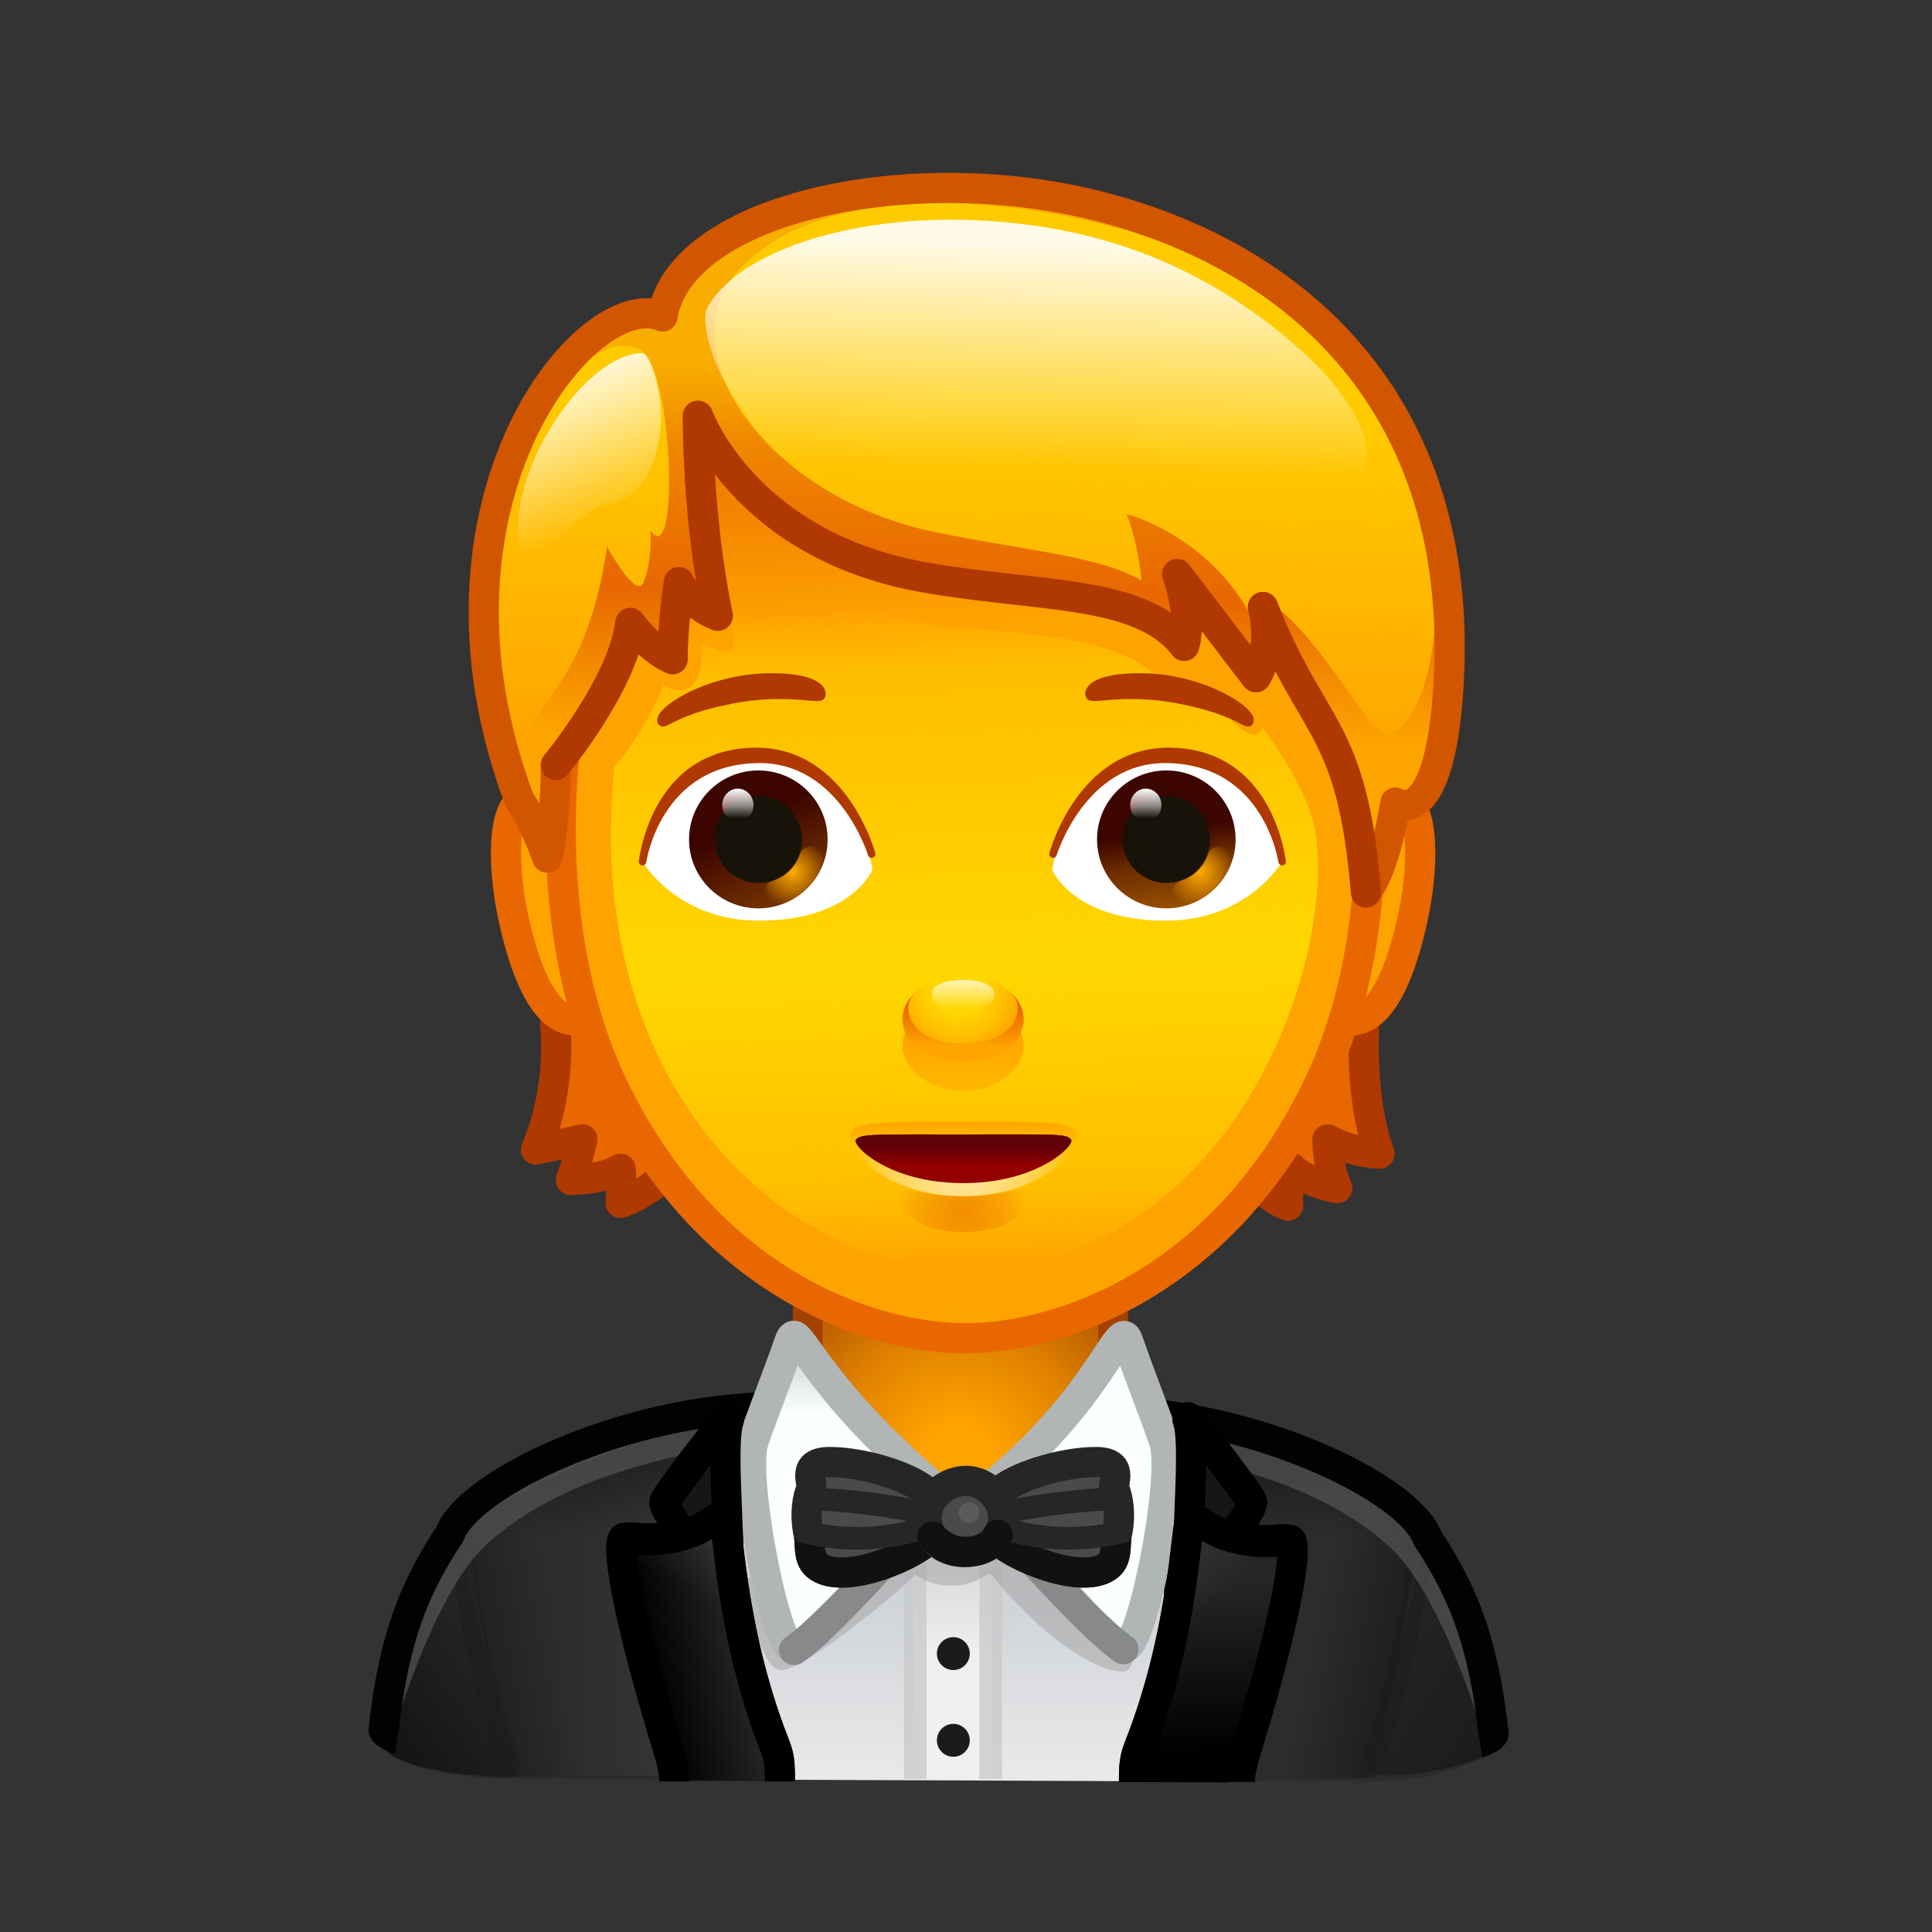 <svg xmlns="http://www.w3.org/2000/svg" xmlns:xlink="http://www.w3.org/1999/xlink" viewBox="0 0 512 512" width="512" height="512" style="width: 100%; height: 100%; transform: translate3d(0,0,0); content-visibility: visible;" preserveAspectRatio="xMidYMid meet"><rect x="0" y="0" width="512" height="512" fill="#333333" stroke="none"/><defs><clipPath id="__lottie_element_2"><rect width="512" height="512" x="0" y="0"></rect></clipPath><linearGradient id="__lottie_element_6" spreadMethod="pad" gradientUnits="userSpaceOnUse" x1="1.646" y1="-47.924" x2="-0.907" y2="54.459"><stop offset="11%" stop-color="rgb(255,165,0)" stop-opacity="0"></stop><stop offset="59%" stop-color="rgb(255,165,0)" stop-opacity="0.5"></stop><stop offset="100%" stop-color="rgb(255,165,0)" stop-opacity="1"></stop></linearGradient><linearGradient id="__lottie_element_7" spreadMethod="pad" gradientUnits="userSpaceOnUse" x1="0.335" y1="-53.689" x2="-1.708" y2="54.055"><stop offset="8%" stop-color="rgb(232,103,0)" stop-opacity="0.3"></stop><stop offset="27%" stop-color="rgb(232,103,0)" stop-opacity="0.65"></stop><stop offset="64%" stop-color="rgb(232,103,0)" stop-opacity="1"></stop><stop offset="83%" stop-color="rgb(232,103,0)" stop-opacity="0.5"></stop><stop offset="100%" stop-color="rgb(232,103,0)" stop-opacity="0"></stop></linearGradient><linearGradient id="__lottie_element_8" spreadMethod="pad" gradientUnits="userSpaceOnUse" x1="0.481" y1="-34.944" x2="-1.05" y2="24.545"><stop offset="0%" stop-color="rgb(255,255,255)" stop-opacity="1"></stop><stop offset="50%" stop-color="rgb(255,255,255)" stop-opacity="0.5"></stop><stop offset="100%" stop-color="rgb(255,255,255)" stop-opacity="0"></stop></linearGradient><linearGradient id="__lottie_element_9" spreadMethod="pad" gradientUnits="userSpaceOnUse" x1="-10.245" y1="-21.923" x2="5.458" y2="17.524"><stop offset="0%" stop-color="rgb(255,255,255)" stop-opacity="1"></stop><stop offset="50%" stop-color="rgb(255,255,255)" stop-opacity="0.5"></stop><stop offset="100%" stop-color="rgb(255,255,255)" stop-opacity="0"></stop></linearGradient><linearGradient id="__lottie_element_13" spreadMethod="pad" gradientUnits="userSpaceOnUse" x1="-0.22" y1="-3.007" x2="-0.22" y2="17.421"><stop offset="0%" stop-color="rgb(255,163,0)" stop-opacity="1"></stop><stop offset="66%" stop-color="rgb(255,163,0)" stop-opacity="0.5"></stop><stop offset="100%" stop-color="rgb(255,163,0)" stop-opacity="0"></stop></linearGradient><linearGradient id="__lottie_element_14" spreadMethod="pad" gradientUnits="userSpaceOnUse" x1="-0.22" y1="-5.049" x2="-0.539" y2="9.823"><stop offset="11%" stop-color="rgb(233,103,0)" stop-opacity="1"></stop><stop offset="51%" stop-color="rgb(233,103,0)" stop-opacity="0.5"></stop><stop offset="81%" stop-color="rgb(233,103,0)" stop-opacity="0"></stop></linearGradient><radialGradient id="__lottie_element_15" spreadMethod="pad" gradientUnits="userSpaceOnUse" cx="-1.22" cy="-5.558" r="17.441" fx="-1.22" fy="-5.558"><stop offset="37%" stop-color="rgb(255,163,0)" stop-opacity="0"></stop><stop offset="75%" stop-color="rgb(255,163,0)" stop-opacity="0.5"></stop><stop offset="100%" stop-color="rgb(255,163,0)" stop-opacity="1"></stop></radialGradient><linearGradient id="__lottie_element_16" spreadMethod="pad" gradientUnits="userSpaceOnUse" x1="-0.22" y1="-4.023" x2="-0.22" y2="3.446"><stop offset="0%" stop-color="rgb(255,255,253)" stop-opacity="1"></stop><stop offset="50%" stop-color="rgb(255,255,253)" stop-opacity="0.5"></stop><stop offset="100%" stop-color="rgb(255,255,253)" stop-opacity="0"></stop></linearGradient><linearGradient id="__lottie_element_17" spreadMethod="pad" gradientUnits="userSpaceOnUse" x1="-2.219" y1="-4.701" x2="21.577" y2="40.83"><stop offset="0%" stop-color="rgb(60,5,0)"></stop><stop offset="38%" stop-color="rgb(109,45,0)"></stop><stop offset="100%" stop-color="rgb(158,85,0)"></stop></linearGradient><radialGradient id="__lottie_element_18" spreadMethod="pad" gradientUnits="userSpaceOnUse" cx="-0.424" cy="-0.997" r="9.497" fx="-0.424" fy="-0.997"><stop offset="0%" stop-color="rgb(255,172,0)" stop-opacity="1"></stop><stop offset="52%" stop-color="rgb(255,172,0)" stop-opacity="0.5"></stop><stop offset="100%" stop-color="rgb(255,172,0)" stop-opacity="0"></stop></radialGradient><linearGradient id="__lottie_element_19" spreadMethod="pad" gradientUnits="userSpaceOnUse" x1="3.162" y1="-2.701" x2="6.709" y2="19.33"><stop offset="0%" stop-color="rgb(60,5,0)"></stop><stop offset="38%" stop-color="rgb(109,45,0)"></stop><stop offset="100%" stop-color="rgb(158,85,0)"></stop></linearGradient><radialGradient id="__lottie_element_20" spreadMethod="pad" gradientUnits="userSpaceOnUse" cx="-0.592" cy="-0.997" r="9.497" fx="-0.592" fy="-0.997"><stop offset="0%" stop-color="rgb(255,172,0)" stop-opacity="1"></stop><stop offset="52%" stop-color="rgb(255,172,0)" stop-opacity="0.5"></stop><stop offset="100%" stop-color="rgb(255,172,0)" stop-opacity="0"></stop></radialGradient><linearGradient id="__lottie_element_21" spreadMethod="pad" gradientUnits="userSpaceOnUse" x1="-0.277" y1="-8.387" x2="-0.277" y2="-1.419"><stop offset="0%" stop-color="rgb(255,163,0)" stop-opacity="1"></stop><stop offset="50%" stop-color="rgb(255,163,0)" stop-opacity="0.5"></stop><stop offset="100%" stop-color="rgb(255,163,0)" stop-opacity="0"></stop></linearGradient><radialGradient id="__lottie_element_22" spreadMethod="pad" gradientUnits="userSpaceOnUse" cx="-0.332" cy="-0.986" r="28.914" fx="-0.332" fy="-0.986"><stop offset="0%" stop-color="rgb(255,255,253)" stop-opacity="1"></stop><stop offset="63%" stop-color="rgb(255,255,253)" stop-opacity="0.5"></stop><stop offset="100%" stop-color="rgb(255,255,253)" stop-opacity="0"></stop></radialGradient><linearGradient id="__lottie_element_23" spreadMethod="pad" gradientUnits="userSpaceOnUse" x1="-0.329" y1="1.916" x2="-0.329" y2="-5.097"><stop offset="0%" stop-color="rgb(96,0,9)" stop-opacity="0"></stop><stop offset="34%" stop-color="rgb(96,0,9)" stop-opacity="0.5"></stop><stop offset="76%" stop-color="rgb(96,0,9)" stop-opacity="1"></stop></linearGradient><radialGradient id="__lottie_element_24" spreadMethod="pad" gradientUnits="userSpaceOnUse" cx="-0.33" cy="-0.895" r="17.352" fx="-0.33" fy="-0.895"><stop offset="10%" stop-color="rgb(233,103,0)" stop-opacity="1"></stop><stop offset="67%" stop-color="rgb(233,103,0)" stop-opacity="0.5"></stop><stop offset="100%" stop-color="rgb(233,103,0)" stop-opacity="0"></stop></radialGradient><linearGradient id="__lottie_element_25" spreadMethod="pad" gradientUnits="userSpaceOnUse" x1="-0.535" y1="-4.394" x2="-0.535" y2="3.469"><stop offset="0%" stop-color="rgb(255,255,255)" stop-opacity="1"></stop><stop offset="58%" stop-color="rgb(255,255,255)" stop-opacity="0.5"></stop><stop offset="100%" stop-color="rgb(255,255,255)" stop-opacity="0"></stop></linearGradient><linearGradient id="__lottie_element_26" spreadMethod="pad" gradientUnits="userSpaceOnUse" x1="-0.654" y1="-4.394" x2="-0.654" y2="3.469"><stop offset="0%" stop-color="rgb(255,255,255)" stop-opacity="1"></stop><stop offset="58%" stop-color="rgb(255,255,255)" stop-opacity="0.5"></stop><stop offset="100%" stop-color="rgb(255,255,255)" stop-opacity="0"></stop></linearGradient><linearGradient id="__lottie_element_30" spreadMethod="pad" gradientUnits="userSpaceOnUse" x1="-7.86" y1="-124.495" x2="-2.115" y2="-26.261"><stop offset="0%" stop-color="rgb(233,103,0)" stop-opacity="1"></stop><stop offset="39%" stop-color="rgb(233,103,0)" stop-opacity="0.5"></stop><stop offset="71%" stop-color="rgb(233,103,0)" stop-opacity="0"></stop></linearGradient><linearGradient id="__lottie_element_31" spreadMethod="pad" gradientUnits="userSpaceOnUse" x1="3.404" y1="98.668" x2="-2.723" y2="-76.736"><stop offset="0%" stop-color="rgb(255,215,0)" stop-opacity="0"></stop><stop offset="11%" stop-color="rgb(255,215,0)" stop-opacity="0.5"></stop><stop offset="46%" stop-color="rgb(255,215,0)" stop-opacity="1"></stop><stop offset="91%" stop-color="rgb(255,215,0)" stop-opacity="0.5"></stop><stop offset="100%" stop-color="rgb(255,215,0)" stop-opacity="0"></stop></linearGradient><linearGradient id="__lottie_element_38" spreadMethod="pad" gradientUnits="userSpaceOnUse" x1="-0.111" y1="40.832" x2="-0.111" y2="-41.514"><stop offset="75%" stop-color="rgb(252,255,255)"></stop><stop offset="87%" stop-color="rgb(225,229,229)"></stop><stop offset="100%" stop-color="rgb(198,204,204)"></stop></linearGradient><linearGradient id="__lottie_element_39" spreadMethod="pad" gradientUnits="userSpaceOnUse" x1="1356.054" y1="40.919" x2="1356.054" y2="123.012"><stop offset="75%" stop-color="rgb(252,255,255)"></stop><stop offset="87%" stop-color="rgb(225,229,229)"></stop><stop offset="100%" stop-color="rgb(198,204,204)"></stop></linearGradient><linearGradient id="__lottie_element_40" spreadMethod="pad" gradientUnits="userSpaceOnUse" x1="-8.056" y1="-32.503" x2="-6.346" y2="26.127"><stop offset="25%" stop-color="rgb(0,0,0)" stop-opacity="0"></stop><stop offset="62%" stop-color="rgb(0,0,0)" stop-opacity="0.5"></stop><stop offset="100%" stop-color="rgb(0,0,0)" stop-opacity="1"></stop></linearGradient><linearGradient id="__lottie_element_41" spreadMethod="pad" gradientUnits="userSpaceOnUse" x1="6.773" y1="10.61" x2="-15.392" y2="-15.884"><stop offset="36%" stop-color="rgb(85,85,85)" stop-opacity="0"></stop><stop offset="68%" stop-color="rgb(81,81,81)" stop-opacity="0.2"></stop><stop offset="100%" stop-color="rgb(77,77,77)" stop-opacity="0.4"></stop></linearGradient><linearGradient id="__lottie_element_42" spreadMethod="pad" gradientUnits="userSpaceOnUse" x1="17.207" y1="-2.65" x2="-15.729" y2="4.818"><stop offset="25%" stop-color="rgb(0,0,0)" stop-opacity="0"></stop><stop offset="62%" stop-color="rgb(0,0,0)" stop-opacity="0.5"></stop><stop offset="100%" stop-color="rgb(0,0,0)" stop-opacity="1"></stop></linearGradient><linearGradient id="__lottie_element_43" spreadMethod="pad" gradientUnits="userSpaceOnUse" x1="-4.622" y1="11.714" x2="11.272" y2="-18.35"><stop offset="36%" stop-color="rgb(85,85,85)" stop-opacity="0"></stop><stop offset="68%" stop-color="rgb(81,81,81)" stop-opacity="0.2"></stop><stop offset="100%" stop-color="rgb(77,77,77)" stop-opacity="0.4"></stop></linearGradient><linearGradient id="__lottie_element_47" spreadMethod="pad" gradientUnits="userSpaceOnUse" x1="-0.111" y1="40.832" x2="-0.111" y2="-41.514"><stop offset="75%" stop-color="rgb(252,255,255)"></stop><stop offset="87%" stop-color="rgb(225,229,229)"></stop><stop offset="100%" stop-color="rgb(198,204,204)"></stop></linearGradient><linearGradient id="__lottie_element_48" spreadMethod="pad" gradientUnits="userSpaceOnUse" x1="1356.054" y1="40.919" x2="1356.054" y2="123.012"><stop offset="75%" stop-color="rgb(252,255,255)"></stop><stop offset="87%" stop-color="rgb(225,229,229)"></stop><stop offset="100%" stop-color="rgb(198,204,204)"></stop></linearGradient><linearGradient id="__lottie_element_49" spreadMethod="pad" gradientUnits="userSpaceOnUse" x1="435.454" y1="1224.658" x2="466.622" y2="1266.785"><stop offset="25%" stop-color="rgb(0,0,0)" stop-opacity="0"></stop><stop offset="62%" stop-color="rgb(0,0,0)" stop-opacity="0.5"></stop><stop offset="100%" stop-color="rgb(0,0,0)" stop-opacity="1"></stop></linearGradient><linearGradient id="__lottie_element_50" spreadMethod="pad" gradientUnits="userSpaceOnUse" x1="-192.156" y1="-1985.106" x2="-205.74" y2="-2012.798"><stop offset="36%" stop-color="rgb(85,85,85)" stop-opacity="0"></stop><stop offset="68%" stop-color="rgb(81,81,81)" stop-opacity="0.2"></stop><stop offset="100%" stop-color="rgb(77,77,77)" stop-opacity="0.4"></stop></linearGradient><linearGradient id="__lottie_element_51" spreadMethod="pad" gradientUnits="userSpaceOnUse" x1="924.798" y1="1290.262" x2="893.631" y2="1332.389"><stop offset="25%" stop-color="rgb(0,0,0)" stop-opacity="0"></stop><stop offset="62%" stop-color="rgb(0,0,0)" stop-opacity="0.5"></stop><stop offset="100%" stop-color="rgb(0,0,0)" stop-opacity="1"></stop></linearGradient><linearGradient id="__lottie_element_52" spreadMethod="pad" gradientUnits="userSpaceOnUse" x1="-521.158" y1="934.62" x2="-507.574" y2="906.928"><stop offset="36%" stop-color="rgb(85,85,85)" stop-opacity="0"></stop><stop offset="68%" stop-color="rgb(81,81,81)" stop-opacity="0.2"></stop><stop offset="100%" stop-color="rgb(77,77,77)" stop-opacity="0.4"></stop></linearGradient><linearGradient id="__lottie_element_59" spreadMethod="pad" gradientUnits="userSpaceOnUse" x1="9.733" y1="-51.625" x2="1.693" y2="-2.493"><stop offset="11%" stop-color="rgb(255,203,0)"></stop><stop offset="59%" stop-color="rgb(255,184,0)"></stop><stop offset="100%" stop-color="rgb(255,165,0)"></stop></linearGradient><linearGradient id="__lottie_element_60" spreadMethod="pad" gradientUnits="userSpaceOnUse" x1="13.477" y1="-81.258" x2="5.437" y2="-32.125"><stop offset="11%" stop-color="rgb(255,203,0)"></stop><stop offset="59%" stop-color="rgb(255,184,0)"></stop><stop offset="100%" stop-color="rgb(255,165,0)"></stop></linearGradient><radialGradient id="__lottie_element_64" spreadMethod="pad" gradientUnits="userSpaceOnUse" cx="-1.51" cy="22.572" r="49.888" fx="-1.51" fy="22.572"><stop offset="19%" stop-color="rgb(255,163,0)" stop-opacity="1"></stop><stop offset="66%" stop-color="rgb(255,163,0)" stop-opacity="0.5"></stop><stop offset="99%" stop-color="rgb(255,163,0)" stop-opacity="0"></stop></radialGradient><linearGradient id="__lottie_element_68" spreadMethod="pad" gradientUnits="userSpaceOnUse" x1="-34.931" y1="-0.192" x2="31.25" y2="-0.192"><stop offset="0%" stop-color="rgb(0,0,0)" stop-opacity="0.6"></stop><stop offset="36%" stop-color="rgb(0,0,0)" stop-opacity="0.3"></stop><stop offset="71%" stop-color="rgb(0,0,0)" stop-opacity="0"></stop></linearGradient><linearGradient id="__lottie_element_69" spreadMethod="pad" gradientUnits="userSpaceOnUse" x1="41.995" y1="-0.502" x2="-40.173" y2="-0.502"><stop offset="0%" stop-color="rgb(80,80,80)" stop-opacity="1"></stop><stop offset="50%" stop-color="rgb(70,70,70)" stop-opacity="0.5"></stop><stop offset="100%" stop-color="rgb(60,60,60)" stop-opacity="0"></stop></linearGradient><linearGradient id="__lottie_element_70" spreadMethod="pad" gradientUnits="userSpaceOnUse" x1="25.107" y1="-10.983" x2="-23.915" y2="22.719"><stop offset="0%" stop-color="rgb(0,0,0)" stop-opacity="0"></stop><stop offset="50%" stop-color="rgb(0,0,0)" stop-opacity="0.3"></stop><stop offset="100%" stop-color="rgb(0,0,0)" stop-opacity="0.6"></stop></linearGradient><linearGradient id="__lottie_element_71" spreadMethod="pad" gradientUnits="userSpaceOnUse" x1="-25.739" y1="-10.581" x2="22.771" y2="20.824"><stop offset="31%" stop-color="rgb(0,0,0)" stop-opacity="0.2"></stop><stop offset="65%" stop-color="rgb(0,0,0)" stop-opacity="0.3"></stop><stop offset="100%" stop-color="rgb(0,0,0)" stop-opacity="0.4"></stop></linearGradient><linearGradient id="__lottie_element_72" spreadMethod="pad" gradientUnits="userSpaceOnUse" x1="-18.881" y1="-1.693" x2="18.906" y2="6.221"><stop offset="43%" stop-color="rgb(0,0,0)" stop-opacity="0"></stop><stop offset="71%" stop-color="rgb(0,0,0)" stop-opacity="0.15"></stop><stop offset="100%" stop-color="rgb(0,0,0)" stop-opacity="0.3"></stop></linearGradient><linearGradient id="__lottie_element_73" spreadMethod="pad" gradientUnits="userSpaceOnUse" x1="17.932" y1="-1.656" x2="-24.451" y2="7.025"><stop offset="43%" stop-color="rgb(0,0,0)" stop-opacity="0"></stop><stop offset="71%" stop-color="rgb(0,0,0)" stop-opacity="0.15"></stop><stop offset="100%" stop-color="rgb(0,0,0)" stop-opacity="0.3"></stop></linearGradient><linearGradient id="__lottie_element_74" spreadMethod="pad" gradientUnits="userSpaceOnUse" x1="-0.481" y1="27.078" x2="-0.481" y2="-28.459"><stop offset="36%" stop-color="rgb(0,0,0)" stop-opacity="0"></stop><stop offset="68%" stop-color="rgb(0,0,0)" stop-opacity="0.3"></stop><stop offset="100%" stop-color="rgb(0,0,0)" stop-opacity="0.6"></stop></linearGradient><linearGradient id="__lottie_element_75" spreadMethod="pad" gradientUnits="userSpaceOnUse" x1="-0.799" y1="38.733" x2="-0.799" y2="-39.698"><stop offset="0%" stop-color="rgb(234,234,234)"></stop><stop offset="50%" stop-color="rgb(213,216,220)"></stop><stop offset="100%" stop-color="rgb(193,198,205)"></stop></linearGradient><linearGradient id="__lottie_element_76" spreadMethod="pad" gradientUnits="userSpaceOnUse" x1="-0.321" y1="17.953" x2="-0.321" y2="-16.465"><stop offset="0%" stop-color="rgb(210,210,210)" stop-opacity="0"></stop><stop offset="50%" stop-color="rgb(210,210,210)" stop-opacity="0.5"></stop><stop offset="100%" stop-color="rgb(210,210,210)" stop-opacity="1"></stop></linearGradient><linearGradient id="__lottie_element_77" spreadMethod="pad" gradientUnits="userSpaceOnUse" x1="-0.538" y1="-0.231" x2="-0.538" y2="-0.231"><stop offset="75%" stop-color="rgb(252,255,255)"></stop><stop offset="87%" stop-color="rgb(225,229,229)"></stop><stop offset="100%" stop-color="rgb(198,204,204)"></stop></linearGradient><linearGradient id="__lottie_element_78" spreadMethod="pad" gradientUnits="userSpaceOnUse" x1="-0.538" y1="-0.231" x2="-0.538" y2="-0.231"><stop offset="75%" stop-color="rgb(252,255,255)"></stop><stop offset="87%" stop-color="rgb(225,229,229)"></stop><stop offset="100%" stop-color="rgb(198,204,204)"></stop></linearGradient></defs><g clip-path="url(#__lottie_element_2)"><g style="display: block;" transform="matrix(1,0,0,1,0,0)" opacity="1"><g opacity="1" transform="matrix(1,0,0,1,0,0)"><g opacity="1" transform="matrix(1,0,0,1,249.485,422.522)"><path fill="rgb(43,44,43)" fill-opacity="1" d=" M45.156,-48.492 C45.156,-48.492 45.156,-48.659 45.156,-48.659 C45.156,-48.659 -32.504,-50.666 -44.224,-48.66 C-44.224,-48.66 -44.224,-48.659 -44.224,-48.659 C-72.247,-47.12 -104.808,-41.478 -125.437,-21.252 C-139.459,-7.504 -146.857,13.809 -148.639,40.56 C-148.639,40.56 -141.106,48.834 -114.501,48.834 C-114.501,48.834 113.318,49.551 113.318,49.551 C137.205,49.582 148.639,40.46 148.639,40.46 C145.401,-30.54 93.842,-45.76 45.156,-48.492z"></path></g><g opacity="0.4" transform="matrix(1,0,0,1,311.931,422.191)"><path fill="url(#__lottie_element_68)" fill-opacity="1" d=" M-30.277,48.329 C-30.277,48.329 30.277,48.329 30.277,48.329 C30.277,48.329 28.241,-40.42 28.241,-40.42 C28.241,-40.42 -30.277,-48.329 -30.277,-48.329 C-30.277,-48.329 -30.277,48.329 -30.277,48.329z"></path></g><g opacity="1" transform="matrix(1,0,0,1,185.005,420.502)"><path fill="url(#__lottie_element_69)" fill-opacity="1" d=" M37.937,50.019 C37.937,50.019 -37.937,50.019 -37.937,50.019 C-37.937,50.019 -37.937,-34.734 -37.937,-34.734 C-37.937,-34.734 24.32,-50.019 24.32,-50.019 C24.32,-50.019 37.937,50.019 37.937,50.019z"></path></g><g opacity="1" transform="matrix(1,0,0,1,118.893,437.983)"><path fill="url(#__lottie_element_70)" fill-opacity="1" d=" M1.656,-32.97 C1.656,-32.97 -15.239,6.819 -15.239,6.819 C-15.239,6.819 -18.048,24.16 -18.048,24.16 C-18.048,24.16 -16.534,28.615 -4.133,30.947 C9.782,33.564 18.048,32.894 18.048,32.894 C18.048,32.894 1.656,-32.97 1.656,-32.97z"></path></g><g opacity="1" transform="matrix(1,0,0,1,380.739,439.581)"><path fill="url(#__lottie_element_71)" fill-opacity="1" d=" M-2.949,-30.94 C-2.949,-30.94 15.128,4.072 15.128,4.072 C15.128,4.072 17.936,22.413 17.936,22.413 C17.936,22.413 13.66,26.902 1.277,29.328 C-13.944,32.309 -17.936,30.243 -17.936,30.243 C-17.936,30.243 -2.949,-30.94 -2.949,-30.94z"></path></g><g opacity="1" transform="matrix(1,0,0,1,351.881,428.693)"><path fill="url(#__lottie_element_72)" fill-opacity="1" d=" M-4.307,-42.756 C-4.307,-42.756 -23.858,42.756 -23.858,42.756 C-23.858,42.756 10.67,42.463 10.67,42.463 C10.67,42.463 16.113,23.105 18.922,8.683 C20.343,1.386 23.858,-20.641 23.858,-20.641 C23.858,-20.641 12.156,-33.572 12.156,-33.572 C12.156,-33.572 -4.307,-42.756 -4.307,-42.756z"></path></g><g opacity="1" transform="matrix(1,0,0,1,147.068,427.656)"><path fill="url(#__lottie_element_73)" fill-opacity="1" d=" M3.469,-43.221 C3.469,-43.221 23.02,42.292 23.02,42.292 C23.02,42.292 -10.127,43.221 -10.127,43.221 C-10.127,43.221 -15.581,23.079 -18.39,8.657 C-19.811,1.36 -23.02,-22.957 -23.02,-22.957 C-23.02,-22.957 -12.994,-34.037 -12.994,-34.037 C-12.994,-34.037 3.469,-43.221 3.469,-43.221z"></path></g><g opacity="1" transform="matrix(1,0,0,1,249.481,399.922)"><g opacity="1" transform="matrix(1,0,0,1,0,0)"><path fill="url(#__lottie_element_74)" fill-opacity="1" d=" M44.22,-26.06 C102.343,-17.12 130.31,9.718 130.31,9.718 C130.31,9.718 125.661,26.06 125.661,26.06 C125.661,26.06 -124.661,26.06 -124.661,26.06 C-124.661,26.06 -130.31,8.718 -130.31,8.718 C-130.31,8.718 -102.933,-17.12 -44.22,-26.06 C-44.22,-26.06 44.22,-26.06 44.22,-26.06z"></path></g></g><g opacity="0.6" transform="matrix(1,0,0,1,369.966,438.074)"><path stroke-linecap="round" stroke-linejoin="round" fill-opacity="0" stroke="rgb(28,28,28)" stroke-opacity="1" stroke-width="6" d=" M6.623,-30.014 C6.623,-30.014 4.824,-3.78 -6.623,30.014"></path></g><g opacity="0.6" transform="matrix(1,0,0,1,128.678,437.98)"><path stroke-linecap="round" stroke-linejoin="round" fill-opacity="0" stroke="rgb(28,28,28)" stroke-opacity="1" stroke-width="6" d=" M-6.306,-29.92 C-6.306,-29.92 -5.141,-3.874 6.306,29.92"></path></g><g opacity="0.57" transform="matrix(1,0,0,1,152.051,417.634)"><path fill="rgb(96,96,96)" fill-opacity="1" d=" M49.094,-35.323 C51.882,-35.44 1.628,-32.216 -23.808,-7.661 C-39.55,7.536 -51.142,53.542 -48.936,45.005 C-48.936,45.005 -44.052,-1.257 -27.487,-15.715 C-6.247,-34.253 46.349,-46.053 46.349,-46.053 C46.349,-46.053 49.094,-35.323 49.094,-35.323z"></path></g><g opacity="1" transform="matrix(1,0,0,1,101.968,459.98)"><path fill="rgb(2,2,2)" fill-opacity="1" d=" M4.131,-4.742 C4.131,-4.742 3.148,1.451 2.719,4.742 C2.719,4.742 -4.628,2.812 -4.104,-1.46 C-4.104,-1.46 4.131,-4.742 4.131,-4.742z"></path></g><g opacity="1" transform="matrix(1,0,0,1,153.46,415.626)"><path stroke-linecap="round" stroke-linejoin="round" fill-opacity="0" stroke="rgb(2,2,2)" stroke-opacity="1" stroke-width="8" d=" M-51.801,42.764 C-51.138,37.556 -49.778,23.78 -44.487,10.192 C-40.402,-0.298 -34.289,-8.986 -34.289,-8.986 C-29.412,-22.43 11.981,-42.292 51.801,-42.764"></path></g><g opacity="0.57" transform="matrix(1,0,0,1,345.347,418.446)"><path fill="rgb(96,96,96)" fill-opacity="1" d=" M-49.15,-34.323 C-49.15,-34.323 -1.805,-32.333 23.752,-7.661 C39.494,7.536 51.086,53.542 48.88,45.005 C48.88,45.005 43.996,-1.257 27.431,-15.715 C6.191,-34.253 -46.405,-46.053 -46.405,-46.053 C-46.405,-46.053 -49.15,-34.323 -49.15,-34.323z"></path></g><g opacity="1" transform="matrix(1,0,0,1,395.511,460.98)"><path fill="rgb(2,2,2)" fill-opacity="1" d=" M-4.131,-4.742 C-4.131,-4.742 -3.148,1.451 -2.719,4.742 C-2.719,4.742 4.628,2.812 4.104,-1.46 C4.104,-1.46 -4.131,-4.742 -4.131,-4.742z"></path></g><g opacity="1" transform="matrix(1,0,0,1,344.019,416.626)"><path stroke-linecap="round" stroke-linejoin="round" fill-opacity="0" stroke="rgb(2,2,2)" stroke-opacity="1" stroke-width="8" d=" M51.801,42.764 C51.138,37.556 49.778,23.78 44.487,10.192 C40.402,-0.298 34.289,-8.986 34.289,-8.986 C29.412,-22.43 -11.981,-42.292 -51.801,-42.764"></path></g></g><g opacity="1" transform="matrix(1,0,0,1,0,0)"><g opacity="1" transform="matrix(1,0,0,1,250.799,434.267)"><path fill="url(#__lottie_element_75)" fill-opacity="1" d=" M57.409,37.807 C57.409,37.807 57.762,-37.807 57.762,-37.807 C57.762,-37.807 -57.278,-37.807 -57.278,-37.807 C-57.278,-37.807 -57.762,37.328 -57.762,37.328 C-57.762,37.328 57.409,37.807 57.409,37.807z"></path></g><g opacity="1" transform="matrix(1,0,0,1,252.538,438.231)"><path fill="rgb(239,239,241)" fill-opacity="1" d=" M-10.457,33.219 C-10.457,33.219 10.457,33.219 10.457,33.219 C10.457,33.219 10.457,-33.219 10.457,-33.219 C10.457,-33.219 -10.457,-33.219 -10.457,-33.219 C-10.457,-33.219 -10.457,33.219 -10.457,33.219z"></path></g><g opacity="1" transform="matrix(1,0,0,1,255.321,421.047)"><path fill="url(#__lottie_element_76)" fill-opacity="1" d=" M13.009,16.492 C13.009,16.492 13.009,-16.492 13.009,-16.492 C13.009,-16.492 -13.009,-16.492 -13.009,-16.492 C-13.009,-16.492 -13.009,16.492 -13.009,16.492 C-13.009,16.492 13.009,16.492 13.009,16.492z"></path></g><g opacity="0.75" transform="matrix(1,0,0,1,242.538,438.231)"><path fill="url(#__lottie_element_77)" fill-opacity="1" d=" M0,-33.219 C0,-33.219 0,33.219 0,33.219"></path><path stroke-linecap="butt" stroke-linejoin="miter" fill-opacity="0" stroke-miterlimit="10" stroke="rgb(200,200,200)" stroke-opacity="1" stroke-width="6" d=" M0,-33.219 C0,-33.219 0,33.219 0,33.219"></path></g><g opacity="0.75" transform="matrix(1,0,0,1,262.538,438.231)"><path fill="url(#__lottie_element_78)" fill-opacity="1" d=" M0,-33.219 C0,-33.219 0,33.219 0,33.219"></path><path stroke-linecap="butt" stroke-linejoin="miter" fill-opacity="0" stroke-miterlimit="10" stroke="rgb(200,200,200)" stroke-opacity="1" stroke-width="6" d=" M0,-33.219 C0,-33.219 0,33.219 0,33.219"></path></g><g opacity="1" transform="matrix(1,0,0,1,252.646,438.222)"><path fill="rgb(27,27,26)" fill-opacity="1" d=" M-4.356,0 C-4.356,2.406 -2.406,4.356 0,4.356 C2.406,4.356 4.356,2.406 4.356,0 C4.356,-2.406 2.406,-4.356 0,-4.356 C-2.406,-4.356 -4.356,-2.406 -4.356,0z"></path></g><g opacity="1" transform="matrix(1,0,0,1,252.646,461.201)"><path fill="rgb(27,27,26)" fill-opacity="1" d=" M-4.356,0 C-4.356,2.406 -2.406,4.356 0,4.356 C2.406,4.356 4.356,2.406 4.356,0 C4.356,-2.406 2.406,-4.356 0,-4.356 C-2.406,-4.356 -4.356,-2.406 -4.356,0z"></path></g><g opacity="0.5" transform="matrix(1,0,0,1,249.714,422.32)"><path fill="rgb(160,160,160)" fill-opacity="1" d=" M-51.634,-3.968 C-51.634,-3.968 -49.304,21.16 -42.187,20.259 C-35.455,19.407 -11.677,-0.38 -7.273,-4.831 C-6.781,-5.329 -4.016,-1.858 3.308,-2.097 C8.962,-2.282 12.405,-5.711 12.776,-5.257 C29.502,15.219 44.599,22.047 48.9,20.461 C52.155,19.261 52.446,-0.792 50.079,-9.518 C49.313,-12.342 1.261,-20.681 1.261,-20.681 C1.261,-20.681 -51.634,-3.968 -51.634,-3.968z"></path></g></g></g><g style="display: block;" transform="matrix(1,0,0,1,0,0)" opacity="1"><g opacity="1" transform="matrix(1,0,0,1,254.51,364.385)"><path fill="rgb(192,98,0)" fill-opacity="1" d=" M40.076,-29.8 C40.076,-29.8 0,-26.757 0,-26.757 C0,-26.757 -40.076,-29.8 -40.076,-29.8 C-40.076,-29.8 -41.062,23.005 -41.062,23.005 C-41.062,23.005 -23.205,29.8 0,29.8 C23.205,29.8 41.062,23.005 41.062,23.005 C41.062,23.005 40.076,-29.8 40.076,-29.8z"></path></g><g opacity="1" transform="matrix(1,0,0,1,255.51,364.385)"><path fill="url(#__lottie_element_64)" fill-opacity="1" d=" M40.076,-29.8 C40.076,-29.8 0,-26.757 0,-26.757 C0,-26.757 -40.076,-29.8 -40.076,-29.8 C-40.076,-29.8 -41.062,23.005 -41.062,23.005 C-41.062,23.005 -23.205,29.8 0,29.8 C23.205,29.8 41.062,23.005 41.062,23.005 C41.062,23.005 40.076,-29.8 40.076,-29.8z"></path></g><g opacity="1" transform="matrix(1,0,0,1,254.51,355.487)"><path stroke-linecap="round" stroke-linejoin="round" fill-opacity="0" stroke="rgb(163,65,0)" stroke-opacity="1" stroke-width="8" d=" M41.062,20.902 C41.062,20.902 40.076,-20.902 40.076,-20.902 C40.076,-20.902 0,-17.859 0,-17.859 C0,-17.859 -40.076,-20.902 -40.076,-20.902 C-40.076,-20.902 -41.062,20.902 -41.062,20.902"></path></g></g><g style="display: block;" transform="matrix(1,0,0,1,0,0)" opacity="1"><g opacity="1" transform="matrix(1,0,0,1,0,0)"><g opacity="1" transform="matrix(1,0,0,1,346.267,293.625)"><path fill="url(#__lottie_element_59)" fill-opacity="1" d=" M15.5,-25.727 C15.5,-25.727 13.355,-4.406 19.327,12.103 C19.327,12.103 12.894,12.121 5.544,8.33 C5.544,8.33 5.392,15.308 8.148,21.222 C8.148,21.222 0.392,20.093 -3.95,15.914 C-3.95,15.914 -5.227,20.561 -4.869,25.832 C-4.869,25.832 -9.765,25.093 -17.575,15.196 C-25.385,5.299 -5.786,-27.941 15.5,-25.727z"></path></g><g opacity="1" transform="matrix(1,0,0,1,162.523,294.258)"><path fill="url(#__lottie_element_60)" fill-opacity="1" d=" M-15.433,-22.942 C-15.433,-22.942 -13.232,-6.607 -20.492,10.403 C-20.492,10.403 -15.085,9.186 -8.183,7.667 C-8.183,7.667 -9.717,14.597 -11.251,18.423 C-11.251,18.423 -3.465,18.562 1.941,15.476 C1.941,15.476 2.482,19.335 1.941,24.528 C1.941,24.528 12.141,21.54 19.235,10.559 C26.329,-0.422 1.859,-31.907 -15.433,-22.942z"></path></g></g><g opacity="1" transform="matrix(1,0,0,1,0,0)"><g opacity="1" transform="matrix(1,0,0,1,346.267,293.625)"><path fill="rgb(232,103,0)" fill-opacity="1" d=" M15.5,-25.727 C15.5,-25.727 13.355,-4.406 19.327,12.103 C19.327,12.103 12.894,12.121 5.544,8.33 C5.544,8.33 5.392,15.308 8.148,21.222 C8.148,21.222 0.392,20.093 -3.95,15.914 C-3.95,15.914 -5.227,20.561 -4.869,25.832 C-4.869,25.832 -9.765,25.093 -17.575,15.196 C-25.385,5.299 -5.786,-27.941 15.5,-25.727z"></path></g><g opacity="1" transform="matrix(1,0,0,1,162.523,294.258)"><path fill="rgb(232,103,0)" fill-opacity="1" d=" M-15.433,-22.942 C-15.433,-22.942 -13.232,-6.607 -20.492,10.403 C-20.492,10.403 -15.085,9.186 -8.183,7.667 C-8.183,7.667 -9.717,14.597 -11.251,18.423 C-11.251,18.423 -3.465,18.562 1.941,15.476 C1.941,15.476 2.482,19.335 1.941,24.528 C1.941,24.528 12.141,21.54 19.235,10.559 C26.329,-0.422 1.859,-31.907 -15.433,-22.942z"></path></g></g><g opacity="1" transform="matrix(1,0,0,1,0,0)"><g opacity="1" transform="matrix(1,0,0,1,346.267,293.625)"><path stroke-linecap="round" stroke-linejoin="round" fill-opacity="0" stroke="rgb(175,57,0)" stroke-opacity="1" stroke-width="8" d=" M15.5,-25.727 C15.5,-25.727 13.355,-4.406 19.327,12.103 C19.327,12.103 12.894,12.121 5.544,8.33 C5.544,8.33 5.392,15.308 8.148,21.222 C8.148,21.222 0.392,20.093 -3.95,15.914 C-3.95,15.914 -5.227,20.561 -4.869,25.832 C-4.869,25.832 -9.765,25.093 -17.575,15.196 C-25.385,5.299 -5.786,-27.941 15.5,-25.727z"></path></g><g opacity="1" transform="matrix(1,0,0,1,162.523,294.258)"><path stroke-linecap="round" stroke-linejoin="round" fill-opacity="0" stroke="rgb(175,57,0)" stroke-opacity="1" stroke-width="8" d=" M-15.433,-22.942 C-15.433,-22.942 -13.232,-6.607 -20.492,10.403 C-20.492,10.403 -15.085,9.186 -8.183,7.667 C-8.183,7.667 -9.717,14.597 -11.251,18.423 C-11.251,18.423 -3.465,18.562 1.941,15.476 C1.941,15.476 2.482,19.335 1.941,24.528 C1.941,24.528 12.141,21.54 19.235,10.559 C26.329,-0.422 1.859,-31.907 -15.433,-22.942z"></path></g></g></g><g style="display: block;" transform="matrix(1,0,0,1,0,0)" opacity="1"><g opacity="1" transform="matrix(1,0,0,1,147.99,241.09)"><path fill="rgb(255,163,0)" fill-opacity="1" d=" M-7.159,-29.271 C-14.703,-30.571 -15.232,-13.656 -12.1,1.33 C-9.201,15.204 -3.432,32.104 6.936,28.959 C17.304,25.814 18.698,-24.815 -7.159,-29.271z"></path><path stroke-linecap="round" stroke-linejoin="round" fill-opacity="0" stroke="rgb(233,103,0)" stroke-opacity="1" stroke-width="8" d=" M-7.159,-29.271 C-14.703,-30.571 -15.232,-13.656 -12.1,1.33 C-9.201,15.204 -3.432,32.104 6.936,28.959 C17.304,25.814 18.698,-24.815 -7.159,-29.271z"></path></g><g opacity="1" transform="matrix(1,0,0,1,362.475,241.09)"><path fill="rgb(255,163,0)" fill-opacity="1" d=" M7.159,-29.271 C14.703,-30.571 15.232,-13.656 12.1,1.33 C9.201,15.204 3.432,32.104 -6.936,28.959 C-17.304,25.814 -18.697,-24.815 7.159,-29.271z"></path><path stroke-linecap="round" stroke-linejoin="round" fill-opacity="0" stroke="rgb(233,103,0)" stroke-opacity="1" stroke-width="8" d=" M7.159,-29.271 C14.703,-30.571 15.232,-13.656 12.1,1.33 C9.201,15.204 3.432,32.104 -6.936,28.959 C-17.304,25.814 -18.697,-24.815 7.159,-29.271z"></path></g></g><g style="display: block;" transform="matrix(1,0,0,1,0,0)" opacity="1"><g opacity="1" transform="matrix(1,0,0,1,224.111,395.168)"><path fill="url(#__lottie_element_47)" fill-opacity="1" d=" M25.068,0.272 C-10.75,-29.791 -12.538,-46.375 -14.861,-39.709 C-18.318,-29.785 -23.956,-15.697 -24.641,-12.783 C-27.09,-2.366 -18.388,42.449 -13.814,41.145 C-6.027,38.926 25.068,0.272 25.068,0.272z"></path><path stroke-linecap="butt" stroke-linejoin="miter" fill-opacity="0" stroke-miterlimit="10" stroke="rgb(177,181,182)" stroke-opacity="1" stroke-width="8" d=" M25.068,0.272 C-10.75,-29.791 -12.538,-46.375 -14.861,-39.709 C-18.318,-29.785 -23.956,-15.697 -24.641,-12.783 C-27.09,-2.366 -18.388,42.449 -13.814,41.145 C-6.027,38.926 25.068,0.272 25.068,0.272z"></path></g><g opacity="1" transform="matrix(1,0,0,1,230.152,416.435)"><path stroke-linecap="round" stroke-linejoin="miter" fill-opacity="0" stroke-miterlimit="10" stroke="rgb(135,137,139)" stroke-opacity="1" stroke-width="8" d=" M-19.719,20.328 C-9.923,13.793 19.719,-20.328 19.719,-20.328"></path></g><g opacity="1" transform="matrix(1,0,0,1,285.054,395.081)"><path fill="url(#__lottie_element_48)" fill-opacity="1" d=" M-24.098,0.146 C6.89,-24.599 11.508,-46.502 13.831,-39.836 C17.288,-29.912 22.873,-15.811 23.61,-12.909 C26.277,-2.407 17.357,42.323 12.783,41.019 C4.996,38.8 -24.098,0.146 -24.098,0.146z"></path><path stroke-linecap="butt" stroke-linejoin="miter" fill-opacity="0" stroke-miterlimit="10" stroke="rgb(177,181,182)" stroke-opacity="1" stroke-width="8" d=" M-24.098,0.146 C6.89,-24.599 11.508,-46.502 13.831,-39.836 C17.288,-29.912 22.873,-15.811 23.61,-12.909 C26.277,-2.407 17.357,42.323 12.783,41.019 C4.996,38.8 -24.098,0.146 -24.098,0.146z"></path></g><g opacity="1" transform="matrix(1,0,0,1,277.982,416.222)"><path stroke-linecap="round" stroke-linejoin="miter" fill-opacity="0" stroke-miterlimit="10" stroke="rgb(135,137,139)" stroke-opacity="1" stroke-width="8" d=" M19.719,20.328 C9.923,13.793 -19.719,-20.328 -19.719,-20.328"></path></g><g opacity="1" transform="matrix(1,0,0,1,323.229,397.998)"><path fill="rgb(22,22,22)" fill-opacity="1" d=" M-8.528,22.251 C-8.523,24.78 8.565,2.573 8.565,-0.088 C8.565,-1.218 -9.499,-24.789 -8.528,-22.262 C-6.368,-16.641 -8.566,4.382 -8.528,22.251z"></path><path stroke-linecap="butt" stroke-linejoin="miter" fill-opacity="0" stroke-miterlimit="10" stroke="rgb(0,0,0)" stroke-opacity="1" stroke-width="8" d=" M-8.528,22.251 C-8.523,24.78 8.565,2.573 8.565,-0.088 C8.565,-1.218 -9.499,-24.789 -8.528,-22.262 C-6.368,-16.641 -8.566,4.382 -8.528,22.251z"></path></g><g opacity="1" transform="matrix(1,0,0,1,320.217,437.031)"><path fill="rgb(37,37,37)" fill-opacity="1" d=" M-21.338,35.043 C-8.827,0 -9.221,-35.051 -7.551,-35.043 C-4.683,-35.03 -1.487,-31.652 6.805,-29.732 C14.564,-27.935 17.851,-29.583 20.638,-29.001 C22.972,-28.513 19.789,-7.234 6.282,35.043"></path></g><g opacity="1" transform="matrix(1,0,0,1,319.431,438.128)"><path fill="url(#__lottie_element_49)" fill-opacity="1" d=" M1.751,-33.715 C1.751,-33.715 23.09,-28.374 23.09,-28.374 C23.09,-28.374 5.893,33.715 5.893,33.715 C5.893,33.715 -23.09,32.614 -23.09,32.614 C-23.09,32.614 1.751,-33.715 1.751,-33.715z"></path></g><g opacity="1" transform="matrix(1,0,0,1,324.602,421.765)"><path fill="url(#__lottie_element_50)" fill-opacity="1" d=" M-16.277,19.777 C-16.277,19.777 -14.074,-14.564 -14.074,-14.564 C-14.074,-14.564 -5.681,-19.777 -5.681,-19.777 C-5.681,-19.777 16.277,-10.989 16.277,-10.989 C11.374,-7.001 6.471,-3.013 1.568,0.975 C-3.974,5.483 -10.735,15.269 -16.277,19.777z"></path></g><g opacity="1" transform="matrix(1,0,0,1,321.554,437.031)"><path stroke-linecap="butt" stroke-linejoin="miter" fill-opacity="0" stroke-miterlimit="10" stroke="rgb(0,0,0)" stroke-opacity="1" stroke-width="8" d=" M-21.002,35.043 C-21.002,30.346 -20.836,28.785 -19.662,25.817 C-7.257,-5.558 -7.411,-35.05 -5.888,-35.043 C-3.02,-35.03 -1.824,-31.652 6.468,-29.732 C14.227,-27.935 17.514,-29.583 20.301,-29.001 C22.473,-28.547 19.869,-10.093 8.615,26.527 C7.774,29.264 6.945,32.405 6.945,35.043"></path></g><g opacity="1" transform="matrix(1,0,0,1,184.669,397.998)"><path fill="rgb(22,22,22)" fill-opacity="1" d=" M8.528,22.251 C8.523,24.78 -8.565,2.573 -8.565,-0.088 C-8.565,-1.218 9.499,-24.789 8.528,-22.262 C6.368,-16.641 8.566,4.382 8.528,22.251z"></path><path stroke-linecap="butt" stroke-linejoin="miter" fill-opacity="0" stroke-miterlimit="10" stroke="rgb(0,0,0)" stroke-opacity="1" stroke-width="8" d=" M8.528,22.251 C8.523,24.78 -8.565,2.573 -8.565,-0.088 C-8.565,-1.218 9.499,-24.789 8.528,-22.262 C6.368,-16.641 8.566,4.382 8.528,22.251z"></path></g><g opacity="1" transform="matrix(1,0,0,1,187.007,436.552)"><path fill="rgb(37,37,37)" fill-opacity="1" d=" M21.338,35.043 C8.827,0 9.221,-35.051 7.551,-35.043 C4.683,-35.03 1.487,-31.652 -6.805,-29.732 C-14.564,-27.935 -17.851,-29.583 -20.638,-29.001 C-22.972,-28.513 -19.789,-7.234 -6.282,35.043"></path></g><g opacity="1" transform="matrix(1,0,0,1,187.793,437.65)"><path fill="url(#__lottie_element_51)" fill-opacity="1" d=" M-1.751,-33.715 C-1.751,-33.715 -23.09,-28.374 -23.09,-28.374 C-23.09,-28.374 -5.893,33.715 -5.893,33.715 C-5.893,33.715 23.09,32.614 23.09,32.614 C23.09,32.614 -1.751,-33.715 -1.751,-33.715z"></path></g><g opacity="1" transform="matrix(1,0,0,1,182.622,421.286)"><path fill="url(#__lottie_element_52)" fill-opacity="1" d=" M16.277,19.777 C16.277,19.777 14.074,-14.564 14.074,-14.564 C14.074,-14.564 5.681,-19.777 5.681,-19.777 C5.681,-19.777 -16.277,-10.989 -16.277,-10.989 C-11.374,-7.001 -6.471,-3.013 -1.568,0.975 C3.974,5.483 10.735,15.269 16.277,19.777z"></path></g><g opacity="1" transform="matrix(1,0,0,1,185.67,436.552)"><path stroke-linecap="butt" stroke-linejoin="miter" fill-opacity="0" stroke-miterlimit="10" stroke="rgb(0,0,0)" stroke-opacity="1" stroke-width="8" d=" M21.002,35.043 C21.002,30.346 20.836,28.785 19.662,25.817 C7.257,-5.558 7.411,-35.05 5.888,-35.043 C3.02,-35.03 1.824,-31.652 -6.468,-29.732 C-14.227,-27.935 -17.514,-29.583 -20.301,-29.001 C-22.473,-28.547 -19.869,-10.093 -8.615,26.527 C-7.774,29.264 -6.945,32.405 -6.945,35.043"></path></g></g><g style="display: block;" transform="matrix(1,0,0,1,0,0.5)" opacity="1"><g opacity="1" transform="matrix(1,0,0,1,224.111,395.168)"><path fill="url(#__lottie_element_38)" fill-opacity="1" d=" M25.068,0.272 C-10.75,-29.791 -12.538,-46.375 -14.861,-39.709 C-18.318,-29.785 -23.956,-15.697 -24.641,-12.783 C-27.09,-2.366 -18.388,42.449 -13.814,41.145 C-6.027,38.926 25.068,0.272 25.068,0.272z"></path><path stroke-linecap="butt" stroke-linejoin="miter" fill-opacity="0" stroke-miterlimit="10" stroke="rgb(177,181,182)" stroke-opacity="1" stroke-width="8" d=" M25.068,0.272 C-10.75,-29.791 -12.538,-46.375 -14.861,-39.709 C-18.318,-29.785 -23.956,-15.697 -24.641,-12.783 C-27.09,-2.366 -18.388,42.449 -13.814,41.145 C-6.027,38.926 25.068,0.272 25.068,0.272z"></path></g><g opacity="1" transform="matrix(1,0,0,1,230.152,416.435)"><path stroke-linecap="round" stroke-linejoin="miter" fill-opacity="0" stroke-miterlimit="10" stroke="rgb(135,137,139)" stroke-opacity="1" stroke-width="8" d=" M-19.719,20.328 C-9.923,13.793 19.719,-20.328 19.719,-20.328"></path></g><g opacity="1" transform="matrix(1,0,0,1,285.054,395.081)"><path fill="url(#__lottie_element_39)" fill-opacity="1" d=" M-24.098,0.146 C6.89,-24.599 11.508,-46.502 13.831,-39.836 C17.288,-29.912 22.873,-15.811 23.61,-12.909 C26.277,-2.407 17.357,42.323 12.783,41.019 C4.996,38.8 -24.098,0.146 -24.098,0.146z"></path><path stroke-linecap="butt" stroke-linejoin="miter" fill-opacity="0" stroke-miterlimit="10" stroke="rgb(177,181,182)" stroke-opacity="1" stroke-width="8" d=" M-24.098,0.146 C6.89,-24.599 11.508,-46.502 13.831,-39.836 C17.288,-29.912 22.873,-15.811 23.61,-12.909 C26.277,-2.407 17.357,42.323 12.783,41.019 C4.996,38.8 -24.098,0.146 -24.098,0.146z"></path></g><g opacity="1" transform="matrix(1,0,0,1,277.982,416.222)"><path stroke-linecap="round" stroke-linejoin="miter" fill-opacity="0" stroke-miterlimit="10" stroke="rgb(135,137,139)" stroke-opacity="1" stroke-width="8" d=" M19.719,20.328 C9.923,13.793 -19.719,-20.328 -19.719,-20.328"></path></g><g opacity="1" transform="matrix(1,0,0,1,323.229,397.998)"><path fill="rgb(22,22,22)" fill-opacity="1" d=" M-8.528,22.251 C-8.523,24.78 8.565,2.573 8.565,-0.088 C8.565,-1.218 -9.499,-24.789 -8.528,-22.262 C-6.368,-16.641 -8.566,4.382 -8.528,22.251z"></path><path stroke-linecap="butt" stroke-linejoin="miter" fill-opacity="0" stroke-miterlimit="10" stroke="rgb(0,0,0)" stroke-opacity="1" stroke-width="8" d=" M-8.528,22.251 C-8.523,24.78 8.565,2.573 8.565,-0.088 C8.565,-1.218 -9.499,-24.789 -8.528,-22.262 C-6.368,-16.641 -8.566,4.382 -8.528,22.251z"></path></g><g opacity="1" transform="matrix(1,0,0,1,320.217,437.031)"><path fill="rgb(37,37,37)" fill-opacity="1" d=" M-21.338,34.699 C-8.827,-0.344 -9.221,-35.051 -7.551,-35.043 C-4.683,-35.03 -1.487,-31.652 6.805,-29.732 C14.564,-27.935 17.851,-29.583 20.638,-29.001 C22.972,-28.513 19.789,-7.734 6.282,34.543"></path></g><g opacity="1" transform="matrix(1,0,0,1,319.431,438.128)"><path fill="url(#__lottie_element_40)" fill-opacity="1" d=" M1.751,-33.715 C1.751,-33.715 23.09,-28.374 23.09,-28.374 C23.09,-28.374 6.268,33.715 6.268,33.715 C6.268,33.715 -23.027,33.614 -23.027,33.614 C-23.027,33.614 1.751,-33.715 1.751,-33.715z"></path></g><g opacity="1" transform="matrix(1,0,0,1,324.602,421.765)"><path fill="url(#__lottie_element_41)" fill-opacity="1" d=" M-16.277,19.777 C-16.277,19.777 -14.074,-14.564 -14.074,-14.564 C-14.074,-14.564 -5.681,-19.777 -5.681,-19.777 C-5.681,-19.777 16.277,-10.989 16.277,-10.989 C11.374,-7.001 6.471,-3.013 1.568,0.975 C-3.974,5.483 -10.735,15.269 -16.277,19.777z"></path></g><g opacity="1" transform="matrix(1,0,0,1,321.554,437.031)"><path stroke-linecap="butt" stroke-linejoin="miter" fill-opacity="0" stroke-miterlimit="10" stroke="rgb(0,0,0)" stroke-opacity="1" stroke-width="8" d=" M-21.033,34.574 C-21.033,29.877 -20.836,28.785 -19.662,25.817 C-7.257,-5.558 -7.411,-35.05 -5.888,-35.043 C-3.02,-35.03 -1.824,-31.652 6.468,-29.732 C14.227,-27.935 17.514,-29.583 20.301,-29.001 C22.473,-28.547 19.869,-10.093 8.615,26.527 C7.774,29.264 7.008,32.061 7.008,34.699"></path></g><g opacity="1" transform="matrix(1,0,0,1,184.669,397.998)"><path fill="rgb(22,22,22)" fill-opacity="1" d=" M8.528,22.251 C8.523,24.78 -8.565,2.573 -8.565,-0.088 C-8.565,-1.218 9.499,-24.789 8.528,-22.262 C6.368,-16.641 8.566,4.382 8.528,22.251z"></path><path stroke-linecap="butt" stroke-linejoin="miter" fill-opacity="0" stroke-miterlimit="10" stroke="rgb(0,0,0)" stroke-opacity="1" stroke-width="8" d=" M8.528,22.251 C8.523,24.78 -8.565,2.573 -8.565,-0.088 C-8.565,-1.218 9.499,-24.789 8.528,-22.262 C6.368,-16.641 8.566,4.382 8.528,22.251z"></path></g><g opacity="1" transform="matrix(1,0,0,1,187.007,436.552)"><path fill="rgb(37,37,37)" fill-opacity="1" d=" M21.338,35.043 C8.827,0 9.221,-35.051 7.551,-35.043 C4.683,-35.03 1.487,-31.652 -6.805,-29.732 C-14.564,-27.935 -17.851,-29.583 -20.638,-29.001 C-22.972,-28.513 -19.789,-7.234 -6.282,35.043"></path></g><g opacity="1" transform="matrix(1,0,0,1,187.793,437.65)"><path fill="url(#__lottie_element_42)" fill-opacity="1" d=" M-1.751,-33.715 C-1.751,-33.715 -23.09,-28.374 -23.09,-28.374 C-23.09,-28.374 -5.893,33.715 -5.893,33.715 C-5.893,33.715 22.965,33.614 22.965,33.614 C22.965,33.614 -1.751,-33.715 -1.751,-33.715z"></path></g><g opacity="1" transform="matrix(1,0,0,1,182.622,421.286)"><path fill="url(#__lottie_element_43)" fill-opacity="1" d=" M16.277,19.777 C16.277,19.777 14.074,-14.564 14.074,-14.564 C14.074,-14.564 5.681,-19.777 5.681,-19.777 C5.681,-19.777 -16.277,-10.989 -16.277,-10.989 C-11.374,-7.001 -6.471,-3.013 -1.568,0.975 C3.974,5.483 10.735,15.269 16.277,19.777z"></path></g><g opacity="1" transform="matrix(1,0,0,1,185.67,436.552)"><path stroke-linecap="butt" stroke-linejoin="miter" fill-opacity="0" stroke-miterlimit="10" stroke="rgb(0,0,0)" stroke-opacity="1" stroke-width="8" d=" M21.002,35.043 C21.002,30.346 20.836,28.785 19.662,25.817 C7.257,-5.558 7.411,-35.05 5.888,-35.043 C3.02,-35.03 1.824,-31.652 -6.468,-29.732 C-14.227,-27.935 -17.514,-29.583 -20.301,-29.001 C-22.473,-28.547 -19.869,-10.093 -8.615,26.527 C-7.774,29.264 -6.945,32.405 -6.945,35.043"></path></g></g><g style="display: block;" transform="matrix(1,0,0,1,3.5,-0.75)" opacity="1"><g opacity="1" transform="matrix(1,0,0,1,0,0)"><g opacity="1" transform="matrix(1,0,0,1,227.081,402.846)"><path fill="rgb(74,74,74)" fill-opacity="1" d=" M15.646,-6.149 C11.669,-10.431 -1.37,-14.642 -10.734,-14.642 C-18.415,-14.642 -14.966,-9.007 -15.625,-7.481 C-16.533,-5.38 -17.482,-0.815 -16.227,4.741 C-15.73,6.942 -16.478,10.773 -14.15,12.741 C-8.123,17.838 8.525,11.624 14.864,6.559 C16.677,5.111 17.815,-3.814 15.646,-6.149z"></path><path stroke-linecap="butt" stroke-linejoin="miter" fill-opacity="0" stroke-miterlimit="10" stroke="rgb(38,38,38)" stroke-opacity="1" stroke-width="8" d=" M15.646,-6.149 C11.669,-10.431 -1.37,-14.642 -10.734,-14.642 C-18.415,-14.642 -14.966,-9.007 -15.625,-7.481 C-16.533,-5.38 -17.482,-0.815 -16.227,4.741 C-15.73,6.942 -16.478,10.773 -14.15,12.741 C-8.123,17.838 8.525,11.624 14.864,6.559 C16.677,5.111 17.815,-3.814 15.646,-6.149z"></path></g><g opacity="1" transform="matrix(1,0,0,1,226.399,412.538)"><path fill="rgb(74,74,74)" fill-opacity="1" d=" M-15.545,-4.951 C-15.048,-2.75 -15.796,1.082 -13.468,3.05 C-7.441,8.147 9.206,1.933 15.545,-3.132"></path><path stroke-linecap="butt" stroke-linejoin="miter" fill-opacity="0" stroke-miterlimit="10" stroke="rgb(17,17,17)" stroke-opacity="1" stroke-width="8" d=" M-15.545,-4.951 C-15.048,-2.75 -15.796,1.082 -13.468,3.05 C-7.441,8.147 9.206,1.933 15.545,-3.132"></path></g><g opacity="1" transform="matrix(1,0,0,1,226.156,399.95)"><path stroke-linecap="butt" stroke-linejoin="miter" fill-opacity="0" stroke-miterlimit="10" stroke="rgb(38,38,38)" stroke-opacity="1" stroke-width="6" d=" M17.489,2.17 C7.999,0.08 -3.608,-1.68 -17.489,-2.17"></path></g><g opacity="1" transform="matrix(1,0,0,1,224.47,407.125)"><path stroke-linecap="butt" stroke-linejoin="miter" fill-opacity="0" stroke-miterlimit="10" stroke="rgb(38,38,38)" stroke-opacity="1" stroke-width="6" d=" M16.32,-1.294 C11.51,0.175 4.41,1.687 -4.161,1.202 C-8.88,0.935 -12.981,0.122 -16.32,-0.797"></path></g></g><g opacity="1" transform="matrix(1,0,0,1,0,0)"><g opacity="1" transform="matrix(1,0,0,1,276.211,402.846)"><path fill="rgb(74,74,74)" fill-opacity="1" d=" M-15.646,-6.149 C-11.669,-10.431 1.37,-14.642 10.734,-14.642 C18.415,-14.642 14.966,-9.007 15.625,-7.481 C16.533,-5.38 17.482,-0.815 16.227,4.741 C15.73,6.942 16.478,10.773 14.15,12.741 C8.123,17.838 -8.525,11.624 -14.864,6.559 C-16.677,5.111 -17.815,-3.814 -15.646,-6.149z"></path><path stroke-linecap="butt" stroke-linejoin="miter" fill-opacity="0" stroke-miterlimit="10" stroke="rgb(38,38,38)" stroke-opacity="1" stroke-width="8" d=" M-15.646,-6.149 C-11.669,-10.431 1.37,-14.642 10.734,-14.642 C18.415,-14.642 14.966,-9.007 15.625,-7.481 C16.533,-5.38 17.482,-0.815 16.227,4.741 C15.73,6.942 16.478,10.773 14.15,12.741 C8.123,17.838 -8.525,11.624 -14.864,6.559 C-16.677,5.111 -17.815,-3.814 -15.646,-6.149z"></path></g><g opacity="1" transform="matrix(1,0,0,1,276.893,412.538)"><path fill="rgb(74,74,74)" fill-opacity="1" d=" M15.545,-4.951 C15.048,-2.75 15.796,1.082 13.468,3.05 C7.441,8.147 -9.206,1.933 -15.545,-3.132"></path><path stroke-linecap="butt" stroke-linejoin="miter" fill-opacity="0" stroke-miterlimit="10" stroke="rgb(17,17,17)" stroke-opacity="1" stroke-width="8" d=" M15.545,-4.951 C15.048,-2.75 15.796,1.082 13.468,3.05 C7.441,8.147 -9.206,1.933 -15.545,-3.132"></path></g><g opacity="1" transform="matrix(1,0,0,1,277.137,399.95)"><path stroke-linecap="butt" stroke-linejoin="miter" fill-opacity="0" stroke-miterlimit="10" stroke="rgb(38,38,38)" stroke-opacity="1" stroke-width="6" d=" M-17.489,2.17 C-7.999,0.08 3.608,-1.68 17.489,-2.17"></path></g><g opacity="1" transform="matrix(1,0,0,1,278.822,407.125)"><path stroke-linecap="butt" stroke-linejoin="miter" fill-opacity="0" stroke-miterlimit="10" stroke="rgb(38,38,38)" stroke-opacity="1" stroke-width="6" d=" M-16.32,-1.294 C-11.51,0.175 -4.41,1.687 4.161,1.202 C8.88,0.935 12.981,0.122 16.32,-0.797"></path></g></g><g opacity="1" transform="matrix(1,0,0,1,0,0)"><g opacity="1" transform="matrix(1,0,0,1,252.189,402.628)"><path fill="rgb(74,74,74)" fill-opacity="1" d=" M-8.788,5.091 C-6.986,8.191 -3.13,9.457 -0.107,9.431 C6.041,9.379 9.644,5.929 10.105,1.006 C10.647,-4.781 4.871,-10.229 -1.001,-9.335 C-7.69,-8.317 -12.646,-1.547 -8.788,5.091z"></path><path stroke-linecap="butt" stroke-linejoin="miter" fill-opacity="0" stroke-miterlimit="10" stroke="rgb(38,38,38)" stroke-opacity="1" stroke-width="8" d=" M-8.788,5.091 C-6.986,8.191 -3.13,9.457 -0.107,9.431 C6.041,9.379 9.644,5.929 10.105,1.006 C10.647,-4.781 4.871,-10.229 -1.001,-9.335 C-7.69,-8.317 -12.646,-1.547 -8.788,5.091z"></path></g><g opacity="1" transform="matrix(1,0,0,1,252.253,409.738)"><path fill="rgb(74,74,74)" fill-opacity="1" d=" M-8.662,-1.78 C-7.512,-0.421 -4.927,1.626 -1.943,2.104 C2.639,2.839 7.394,1.064 8.662,-2.268"></path><path stroke-linecap="round" stroke-linejoin="miter" fill-opacity="0" stroke-miterlimit="10" stroke="rgb(17,17,17)" stroke-opacity="1" stroke-width="8" d=" M-8.662,-1.78 C-7.512,-0.421 -4.927,1.626 -1.943,2.104 C2.639,2.839 7.394,1.064 8.662,-2.268"></path></g><g opacity="1" transform="matrix(1,0,0,1,253.311,401.638)"><path fill="rgb(91,91,91)" fill-opacity="1" d=" M-2.729,0 C-2.729,1.507 -1.507,2.729 0,2.729 C1.507,2.729 2.729,1.507 2.729,0 C2.729,-1.507 1.507,-2.729 0,-2.729 C-1.507,-2.729 -2.729,-1.507 -2.729,0z"></path></g></g></g><g style="display: block;" transform="matrix(1,0,0,1,0,0)" opacity="1"><g opacity="1" transform="matrix(1,0,0,1,255.86,219.495)"><path fill="rgb(255,163,0)" fill-opacity="1" d=" M82.457,-92.822 C62.771,-119.116 37.992,-135.154 0,-135.154 C-37.992,-135.154 -62.147,-118.638 -82.456,-92.822 C-106.091,-62.778 -118.55,15.95 -93.493,68.196 C-68.436,120.442 -25.197,135.154 0,135.154 C25.197,135.154 68.436,120.442 93.493,68.196 C118.55,15.95 106.092,-61.253 82.457,-92.822z"></path></g><g opacity="1" transform="matrix(1,0,0,1,255.86,219.495)"><path fill="url(#__lottie_element_30)" fill-opacity="1" d=" M82.457,-92.822 C62.771,-119.116 37.992,-135.154 0,-135.154 C-37.992,-135.154 -62.147,-118.638 -82.456,-92.822 C-106.091,-62.778 -118.55,15.95 -93.493,68.196 C-68.436,120.442 -25.197,135.154 0,135.154 C25.197,135.154 68.436,120.442 93.493,68.196 C118.55,15.95 106.092,-61.253 82.457,-92.822z"></path></g><g opacity="1" transform="matrix(1,0,0,1,255.86,219.495)"><path stroke-linecap="round" stroke-linejoin="round" fill-opacity="0" stroke="rgb(233,103,0)" stroke-opacity="1" stroke-width="8" d=" M82.457,-92.822 C62.771,-119.116 37.992,-135.154 0,-135.154 C-37.992,-135.154 -62.147,-118.638 -82.456,-92.822 C-106.091,-62.778 -118.55,15.95 -93.493,68.196 C-68.436,120.442 -25.197,135.154 0,135.154 C25.197,135.154 68.436,120.442 93.493,68.196 C118.55,15.95 106.092,-61.253 82.457,-92.822z"></path></g><g opacity="1" transform="matrix(1,0,0,1,255.596,237.332)"><path fill="url(#__lottie_element_31)" fill-opacity="1" d=" M-1.415,99.163 C-48.873,98.076 -101.339,49.708 -92.795,-34.085 C-92.795,-34.085 -84.446,-43.681 -79.762,-55.734 C-79.762,-55.734 -68.495,-48.772 -69.695,-67.191 C-69.695,-67.191 -59.386,-60.384 -61.191,-69.562 C-61.975,-73.55 -66.211,-85.115 -64.333,-99.185 C-64.333,-99.185 -43.129,-74.226 -1.55,-71.065 C36.128,-68.201 44.881,-65.23 55.533,-53.68 C58.559,-50.399 62.638,-48.369 64.171,-54.387 C64.171,-54.387 76.456,-36.917 78.866,-44.619 C78.866,-44.619 89.813,-30.525 92.513,-19.167 C96.277,-3.332 91.161,25.281 77.879,49.2 C61.304,79.049 33.064,99.953 -1.415,99.163z"></path></g></g><g style="display: block;" transform="matrix(1,0,0,1,0,0)" opacity="1"><g opacity="1" transform="matrix(1,0,0,1,0,0)"><g opacity="1" transform="matrix(1,0,0,1,196.495,185.482)"><path fill="rgb(175,57,0)" fill-opacity="1" d=" M-21.222,5.825 C-22.672,3.193 -9.411,-5.709 6.786,-6.054 C20.123,-6.338 21.933,-2.419 21.188,-1.053 C20.443,0.313 12.17,-2.893 -2.783,0.037 C-18.041,3.027 -20.512,7.113 -21.222,5.825z"></path><path stroke-linecap="round" stroke-linejoin="round" fill-opacity="0" stroke="rgb(175,57,0)" stroke-opacity="1" stroke-width="2" d=" M-21.222,5.825 C-22.672,3.193 -9.411,-5.709 6.786,-6.054 C20.123,-6.338 21.933,-2.419 21.188,-1.053 C20.443,0.313 12.17,-2.893 -2.783,0.037 C-18.041,3.027 -20.512,7.113 -21.222,5.825z"></path></g><g opacity="1" transform="matrix(1,0,0,1,309.935,185.482)"><path fill="rgb(175,57,0)" fill-opacity="1" d=" M21.222,5.825 C22.672,3.193 9.411,-5.709 -6.786,-6.054 C-20.123,-6.338 -21.933,-2.419 -21.188,-1.053 C-20.443,0.313 -12.169,-2.893 2.784,0.037 C18.042,3.027 20.512,7.113 21.222,5.825z"></path><path stroke-linecap="round" stroke-linejoin="round" fill-opacity="0" stroke="rgb(175,57,0)" stroke-opacity="1" stroke-width="2" d=" M21.222,5.825 C22.672,3.193 9.411,-5.709 -6.786,-6.054 C-20.123,-6.338 -21.933,-2.419 -21.188,-1.053 C-20.443,0.313 -12.169,-2.893 2.784,0.037 C18.042,3.027 20.512,7.113 21.222,5.825z"></path></g></g><g opacity="1" transform="matrix(1,0,0,1,0,0)"><g opacity="1" transform="matrix(1,0,0,1,255.22,277.007)"><path fill="url(#__lottie_element_13)" fill-opacity="1" d=" M16.058,0.089 C16.058,6.507 8.37,12.214 0,12.214 C-8.37,12.214 -16.058,6.507 -16.058,0.089 C-16.058,-6.329 -8.37,-12.214 0,-12.214 C8.37,-12.214 16.058,-6.329 16.058,0.089z"></path></g><g opacity="0.8" transform="matrix(1,0,0,1,255.22,270.049)"><path fill="rgb(255,163,0)" fill-opacity="1" d=" M16.058,0.089 C16.058,6.507 8.868,11.258 0,11.258 C-8.868,11.258 -16.058,6.507 -16.058,0.089 C-16.058,-6.329 -8.868,-11.258 0,-11.258 C8.868,-11.258 16.058,-6.329 16.058,0.089z"></path></g><g opacity="1" transform="matrix(1,0,0,1,255.22,270.049)"><path fill="url(#__lottie_element_14)" fill-opacity="1" d=" M16.058,0.089 C16.058,6.507 8.868,11.258 0,11.258 C-8.868,11.258 -16.058,6.507 -16.058,0.089 C-16.058,-6.329 -8.868,-11.258 0,-11.258 C8.868,-11.258 16.058,-6.329 16.058,0.089z"></path></g><g opacity="1" transform="matrix(1,0,0,1,255.22,267.558)"><path fill="rgb(255,215,0)" fill-opacity="1" d=" M14.482,-0.392 C14.482,4.386 9.549,8.954 0,8.954 C-9.679,8.954 -14.482,4.386 -14.482,-0.392 C-14.482,-5.17 -7.672,-8.954 0,-8.954 C7.672,-8.954 14.482,-5.17 14.482,-0.392z"></path></g><g opacity="1" transform="matrix(1,0,0,1,255.22,267.558)"><path fill="url(#__lottie_element_15)" fill-opacity="1" d=" M14.482,-0.392 C14.482,4.386 9.549,8.954 0,8.954 C-9.679,8.954 -14.482,4.386 -14.482,-0.392 C-14.482,-5.17 -7.672,-8.954 0,-8.954 C7.672,-8.954 14.482,-5.17 14.482,-0.392z"></path></g><g opacity="0.7" transform="matrix(1,0,0,1,255.22,264.023)"><path fill="url(#__lottie_element_16)" fill-opacity="1" d=" M8.309,-0.552 C8.309,1.963 4.589,4.329 0,4.329 C-4.589,4.329 -8.309,1.963 -8.309,-0.552 C-8.309,-3.067 -4.589,-4.329 0,-4.329 C4.589,-4.329 8.309,-3.067 8.309,-0.552z"></path></g></g><g opacity="1" transform="matrix(1,0,0,1,0,0)"><g opacity="1" transform="matrix(1,0,0,1,0,0)"><g opacity="1" transform="matrix(1,0,0,1,200.751,222.451)"><path fill="rgb(255,255,255)" fill-opacity="1" d=" M30.481,8.043 C30.481,8.043 26.02,-21.538 1.91,-21.536 C-20.586,-21.534 -30.481,-0.125 -30.481,5.885 C-30.481,5.885 -21.429,21.555 0.41,21.536 C25.014,21.514 30.481,8.043 30.481,8.043z"></path></g><g opacity="1" transform="matrix(1,0,0,1,0,0)"><g opacity="1" transform="matrix(1,0,0,1,200.969,222.451)"><path fill="url(#__lottie_element_17)" fill-opacity="1" d=" M18.359,0 C18.359,10.092 10.139,18.274 0,18.274 C-10.139,18.274 -18.359,10.092 -18.359,0 C-18.359,-10.092 -10.139,-18.274 0,-18.274 C10.139,-18.274 18.359,-10.092 18.359,0z"></path></g><g opacity="1" transform="matrix(1,0,0,1,210.424,231.997)"><g opacity="1" transform="matrix(1,0,0,1,0,0)"><path fill="url(#__lottie_element_18)" fill-opacity="1" d=" M-4.566,7.713 C-5.958,7.713 -7.246,6.815 -7.678,5.415 C-8.209,3.696 -7.244,1.872 -5.525,1.342 C-2.237,0.328 0.381,-2.227 1.477,-5.492 C2.05,-7.198 3.899,-8.114 5.601,-7.543 C7.307,-6.971 8.226,-5.125 7.653,-3.419 C5.891,1.829 1.683,5.937 -3.605,7.568 C-3.925,7.667 -4.249,7.713 -4.566,7.713z"></path></g></g><g opacity="1" transform="matrix(1,0,0,1,200.969,222.451)"><path fill="rgb(24,19,9)" fill-opacity="1" d=" M11.603,0 C11.603,6.378 6.408,11.549 0,11.549 C-6.408,11.549 -11.603,6.378 -11.603,0 C-11.603,-6.378 -6.408,-11.549 0,-11.549 C6.408,-11.549 11.603,-6.378 11.603,0z"></path></g></g><g opacity="1" transform="matrix(1,0,0,1,200.631,213.738)"><path fill="rgb(175,57,0)" fill-opacity="1" d=" M30.361,12.593 C30.361,12.593 23.054,-14.844 -0.56,-14.597 C-24.174,-14.35 -29.412,7.934 -30.361,14.599 C-30.361,14.599 -26.563,-12.211 0.347,-12.513 C22.633,-12.763 30.361,12.593 30.361,12.593z"></path><path stroke-linecap="round" stroke-linejoin="round" fill-opacity="0" stroke="rgb(175,57,0)" stroke-opacity="1" stroke-width="2" d=" M30.361,12.593 C30.361,12.593 23.054,-14.844 -0.56,-14.597 C-24.174,-14.35 -29.412,7.934 -30.361,14.599 C-30.361,14.599 -26.563,-12.211 0.347,-12.513 C22.633,-12.763 30.361,12.593 30.361,12.593z"></path></g></g><g opacity="1" transform="matrix(1,0,0,1,0,0)"><g opacity="1" transform="matrix(1,0,0,1,309.307,222.451)"><path fill="rgb(255,255,255)" fill-opacity="1" d=" M-30.481,8.043 C-30.481,8.043 -26.02,-21.538 -1.91,-21.536 C20.586,-21.534 30.481,-0.125 30.481,5.885 C30.481,5.885 21.428,21.555 -0.411,21.536 C-25.015,21.514 -30.481,8.043 -30.481,8.043z"></path></g><g opacity="1" transform="matrix(1,0,0,1,0,0)"><g opacity="1" transform="matrix(1,0,0,1,309.088,222.451)"><path fill="url(#__lottie_element_19)" fill-opacity="1" d=" M18.359,0 C18.359,10.092 10.139,18.274 0,18.274 C-10.139,18.274 -18.359,10.092 -18.359,0 C-18.359,-10.092 -10.139,-18.274 0,-18.274 C10.139,-18.274 18.359,-10.092 18.359,0z"></path></g><g opacity="1" transform="matrix(1,0,0,1,318.592,231.997)"><g opacity="1" transform="matrix(1,0,0,1,0,0)"><path fill="url(#__lottie_element_20)" fill-opacity="1" d=" M-4.566,7.713 C-5.958,7.713 -7.246,6.815 -7.678,5.415 C-8.208,3.696 -7.244,1.872 -5.525,1.342 C-2.237,0.328 0.381,-2.227 1.477,-5.492 C2.049,-7.198 3.899,-8.114 5.601,-7.543 C7.307,-6.971 8.225,-5.125 7.653,-3.419 C5.891,1.829 1.683,5.937 -3.605,7.568 C-3.925,7.667 -4.249,7.713 -4.566,7.713z"></path></g></g><g opacity="1" transform="matrix(1,0,0,1,309.088,222.451)"><path fill="rgb(24,19,9)" fill-opacity="1" d=" M11.603,0 C11.603,6.378 6.408,11.549 0,11.549 C-6.408,11.549 -11.603,6.378 -11.603,0 C-11.603,-6.378 -6.408,-11.549 0,-11.549 C6.408,-11.549 11.603,-6.378 11.603,0z"></path></g></g><g opacity="1" transform="matrix(1,0,0,1,309.427,213.738)"><path fill="rgb(175,57,0)" fill-opacity="1" d=" M-30.361,12.593 C-30.361,12.593 -23.054,-14.844 0.56,-14.597 C24.174,-14.35 29.412,7.934 30.361,14.599 C30.361,14.599 26.563,-12.211 -0.347,-12.513 C-22.633,-12.763 -30.361,12.593 -30.361,12.593z"></path><path stroke-linecap="round" stroke-linejoin="round" fill-opacity="0" stroke="rgb(175,57,0)" stroke-opacity="1" stroke-width="2" d=" M-30.361,12.593 C-30.361,12.593 -23.054,-14.844 0.56,-14.597 C24.174,-14.35 29.412,7.934 30.361,14.599 C30.361,14.599 26.563,-12.211 -0.347,-12.513 C-22.633,-12.763 -30.361,12.593 -30.361,12.593z"></path></g></g></g><g opacity="1" transform="matrix(1,0,0,1,0,0)"><g opacity="1" transform="matrix(1,0,0,1,255.277,305.387)"><path fill="url(#__lottie_element_21)" fill-opacity="1" d=" M29.503,-5.914 C27.536,-7.743 24.37,-8.152 0.058,-8.152 C-23.668,-8.152 -27.102,-7.743 -29.386,-5.914 C-31.19,-4.469 -30.594,8.152 0.053,8.152 C30.209,8.152 31.088,-4.44 29.503,-5.914z"></path></g><g opacity="0.7" transform="matrix(1,0,0,1,255.332,308.986)"><path fill="url(#__lottie_element_22)" fill-opacity="1" d=" M29.26,-5.248 C28.583,-9.012 24.316,-7.773 0.004,-7.773 C-23.722,-7.773 -28.168,-9.248 -29.253,-5.248 C-29.687,-3.648 -20.016,8.038 -0.002,8.038 C19.673,8.038 29.564,-3.56 29.26,-5.248z"></path></g><g opacity="1" transform="matrix(1,0,0,1,255.329,307.084)"><path fill="rgb(147,0,0)" fill-opacity="1" d=" M28.513,-5.054 C27.39,-6.708 24.318,-6.439 0.006,-6.439 C-23.72,-6.439 -27.241,-6.65 -28.5,-5.054 C-29.605,-3.653 -20.013,6.456 0.001,6.456 C19.676,6.456 29.542,-3.54 28.513,-5.054z"></path></g><g opacity="1" transform="matrix(1,0,0,1,255.329,307.084)"><path fill="url(#__lottie_element_23)" fill-opacity="1" d=" M28.513,-5.054 C27.39,-6.708 24.318,-6.439 0.006,-6.439 C-23.72,-6.439 -27.241,-6.65 -28.5,-5.054 C-29.605,-3.653 -20.013,6.456 0.001,6.456 C19.676,6.456 29.542,-3.54 28.513,-5.054z"></path></g><g opacity="0.5" transform="matrix(1,0,0,1,255.33,320.895)"><path fill="url(#__lottie_element_24)" fill-opacity="1" d=" M17.417,-3.871 C17.417,-0.007 12.124,5.588 0,5.588 C-12.124,5.588 -17.417,-0.007 -17.417,-3.871 C-17.417,-7.736 -12.124,-3.871 0,-3.871 C12.124,-3.871 17.417,-7.736 17.417,-3.871z"></path></g></g><g opacity="1" transform="matrix(1,0,0,1,195.535,213.394)"><path fill="url(#__lottie_element_25)" fill-opacity="1" d=" M4.145,0 C4.145,2.426 2.289,4.392 0,4.392 C-2.289,4.392 -4.145,2.426 -4.145,0 C-4.145,-2.426 -2.289,-4.392 0,-4.392 C2.289,-4.392 4.145,-2.426 4.145,0z"></path></g><g opacity="1" transform="matrix(1,0,0,1,303.654,213.394)"><path fill="url(#__lottie_element_26)" fill-opacity="1" d=" M4.145,0 C4.145,2.426 2.289,4.392 0,4.392 C-2.289,4.392 -4.145,2.426 -4.145,0 C-4.145,-2.426 -2.289,-4.392 0,-4.392 C2.289,-4.392 4.145,-2.426 4.145,0z"></path></g></g><g style="display: block;" transform="matrix(1,0,0,1,0,0)" opacity="1"><g opacity="1" transform="matrix(1,0,0,1,256.354,142.924)"><path fill="rgb(255,203,0)" fill-opacity="1" d=" M-71.398,-32.731 C-71.398,-32.731 -59.174,1.386 -12.037,9.954 C17.976,15.409 46.147,13.145 57.456,28.223 C57.456,28.223 56.882,20.222 55.619,9.216 C55.619,9.216 76.495,36.537 76.495,36.537 C76.495,36.537 81.14,29.613 78.34,17.938 C78.34,17.938 109.239,66.084 105.674,93.591 C105.674,93.591 112.469,75.111 113.435,69.767 C130.405,75.111 134.117,0.236 117.67,-30.393 C110.472,-43.799 89.772,-73.7 36.312,-87.897 C-14.075,-101.278 -69.846,-90.841 -80.785,-59.05 C-137.582,-59.05 -133.669,56.215 -118.701,69.119 C-118.701,69.119 -114.906,74.302 -111.321,84.378 C-111.321,84.378 -109.004,74.295 -109.041,59.813 C-109.041,59.813 -91.134,38.177 -89.307,22.149 C-89.307,22.149 -84.54,28.951 -78.115,31.769 C-78.115,31.769 -78.231,23.815 -76.453,11.359 C-76.453,11.359 -73.794,17.284 -66.148,20.247 C-66.148,20.247 -68.782,-17.824 -71.398,-32.731z"></path></g><g opacity="1" transform="matrix(1,0,0,1,256.354,142.924)"><path fill="url(#__lottie_element_6)" fill-opacity="1" d=" M-71.398,-32.731 C-71.398,-32.731 -59.174,1.386 -12.037,9.954 C17.976,15.409 46.147,13.145 57.456,28.223 C57.456,28.223 56.882,20.222 55.619,9.216 C55.619,9.216 76.495,36.537 76.495,36.537 C76.495,36.537 81.14,29.613 78.34,17.938 C78.34,17.938 109.239,66.084 105.674,93.591 C105.674,93.591 112.469,75.111 113.435,69.767 C130.405,75.111 134.117,0.236 117.67,-30.393 C110.472,-43.799 89.772,-73.7 36.312,-87.897 C-14.075,-101.278 -69.846,-90.841 -80.785,-59.05 C-137.582,-59.05 -133.669,56.215 -118.701,69.119 C-118.701,69.119 -114.906,74.302 -111.321,84.378 C-111.321,84.378 -109.004,74.295 -109.041,59.813 C-109.041,59.813 -91.134,38.177 -89.307,22.149 C-89.307,22.149 -84.54,28.951 -78.115,31.769 C-78.115,31.769 -78.231,23.815 -76.453,11.359 C-76.453,11.359 -73.794,17.284 -66.148,20.247 C-66.148,20.247 -68.782,-17.824 -71.398,-32.731z"></path></g><g opacity="1" transform="matrix(1,0,0,1,260.665,142.689)"><path fill="url(#__lottie_element_7)" fill-opacity="1" d=" M113.217,-22.822 C127.901,19.435 115.237,56.605 104.977,50.774 C99.966,47.927 87.613,23.501 73.927,15.694 C73.927,15.694 79.227,31.91 69.949,18.841 C58.083,-1.342 37.886,-6.476 37.886,-6.476 C41.074,1.487 41.833,11.168 41.833,11.168 C41.833,11.168 41.839,11.175 41.839,11.175 C31.01,4.66 11.628,3.349 -12.855,-1.668 C-57.103,-10.735 -84.128,-49.336 -65.464,-70.491 C-40.957,-98.268 20.278,-90.379 60.381,-73.951 C-2.007,-112.709 -80.476,-87.742 -85.099,-58.815 C-108.866,-56.357 -119.956,-38.321 -125.728,-13.747 C-114.58,-46.97 -95.565,-56.614 -89.231,-48.323 C-82.204,-39.124 -80.969,8.45 -88.321,-2.105 C-88.032,0.471 -88.158,6.701 -90.133,11.68 C-91.994,16.373 -99.784,2.205 -99.784,2.205 C-105.914,44.319 -123.482,42.915 -124.864,64.533 C-124.864,64.533 -119.22,74.541 -115.628,84.609 C-115.628,84.609 -113.316,74.532 -113.353,60.05 C-113.353,60.05 -95.442,38.409 -93.618,22.386 C-93.618,22.386 -88.847,29.189 -82.428,32.007 C-82.428,32.007 -82.538,24.045 -80.761,11.597 C-80.761,11.597 -78.109,17.516 -70.456,20.48 C-70.456,20.48 -73.09,-17.585 -75.696,-32.468 C-75.318,-31.438 -62.632,1.145 -16.35,10.193 C46.548,22.489 57.841,18.001 68.424,33.009 C68.424,33.008 68.424,33.007 68.424,33.005 C70.369,34.92 74.217,28.504 79.288,34.555 C94.519,52.729 99.772,82.347 101.365,93.829 C101.365,93.829 107.699,75.346 109.128,69.999 C131.445,61.67 129.679,-4.541 113.217,-22.822z"></path></g><g opacity="0.9" transform="matrix(1,0,0,1,274.519,99.944)"><path fill="url(#__lottie_element_8)" fill-opacity="1" d=" M-15.86,39.829 C-54.656,36.618 -68.498,23.837 -80.875,4.011 C-86.827,-5.523 -88.584,-15.629 -87.153,-18.26 C-78.257,-34.614 -42.234,-45.916 -0.884,-40.225 C26.024,-36.522 51.893,-25.179 74.871,-2.753 C116.32,41.464 48.965,45.195 -15.86,39.829z"></path></g><g opacity="0.9" transform="matrix(1,0,0,1,156.245,120.923)"><path fill="url(#__lottie_element_9)" fill-opacity="1" d=" M14.003,-27.321 C0.459,-27.375 -18.65,-1.446 -18.93,18.849 C-19.232,40.77 -4.016,13.301 4.636,12.667 C13.759,11.999 18.277,1.51 18.882,-8.42 C19.401,-16.944 15.955,-27.313 14.003,-27.321z"></path></g><g opacity="1" transform="matrix(1,0,0,1,256.183,143.16)"><path stroke-linecap="round" stroke-linejoin="round" fill-opacity="0" stroke="rgb(210,85,0)" stroke-opacity="1" stroke-width="8" d=" M-71.227,-32.967 C-71.227,-32.967 -59.003,1.15 -11.866,9.718 C18.147,15.173 46.319,12.909 57.628,27.987 C57.628,27.987 59.986,21.354 55.791,8.98 C55.791,8.98 76.666,36.302 76.666,36.302 C76.666,36.302 81.312,29.377 78.512,17.702 C91.514,51.045 102.123,48.505 105.846,93.355 C105.846,93.355 110.653,88.205 113.607,69.531 C113.607,69.531 124.77,77.162 127.487,41.345 C133.153,-33.365 89.943,-73.936 36.483,-88.133 C-13.904,-101.514 -75.994,-88.212 -80.614,-59.286 C-100.365,-67.839 -148.195,-10.133 -118.529,68.883 C-118.529,68.883 -114.735,74.066 -111.15,84.142 C-111.15,84.142 -108.833,74.059 -108.87,59.577 C-108.87,59.577 -90.963,37.941 -89.136,21.913 C-89.136,21.913 -84.369,28.715 -77.944,31.533 C-77.944,31.533 -78.06,23.579 -76.282,11.123 C-76.282,11.123 -73.622,17.048 -65.976,20.011 C-65.976,20.011 -71.127,-2.707 -71.227,-32.967z"></path></g><g opacity="1" transform="matrix(1,0,0,1,254.671,173.354)"><path stroke-linecap="round" stroke-linejoin="round" fill-opacity="0" stroke="rgb(175,57,0)" stroke-opacity="1" stroke-width="8" d=" M-107.358,29.383 C-107.358,29.383 -89.45,7.747 -87.623,-8.281 C-87.623,-8.281 -82.857,-1.479 -76.432,1.339 C-76.432,1.339 -76.548,-6.615 -74.77,-19.071 C-74.77,-19.071 -72.11,-13.146 -64.464,-10.183 C-64.464,-10.183 -69.615,-32.901 -69.715,-63.161 C-69.715,-63.161 -57.49,-29.044 -10.353,-20.476 C19.66,-15.021 47.831,-17.285 59.14,-2.207 C59.14,-2.207 61.498,-8.84 57.303,-21.214 C57.303,-21.214 78.178,6.108 78.178,6.108 C78.178,6.108 82.824,-0.817 80.024,-12.492 C93.026,20.851 103.635,18.311 107.358,63.161"></path></g></g></g></svg>